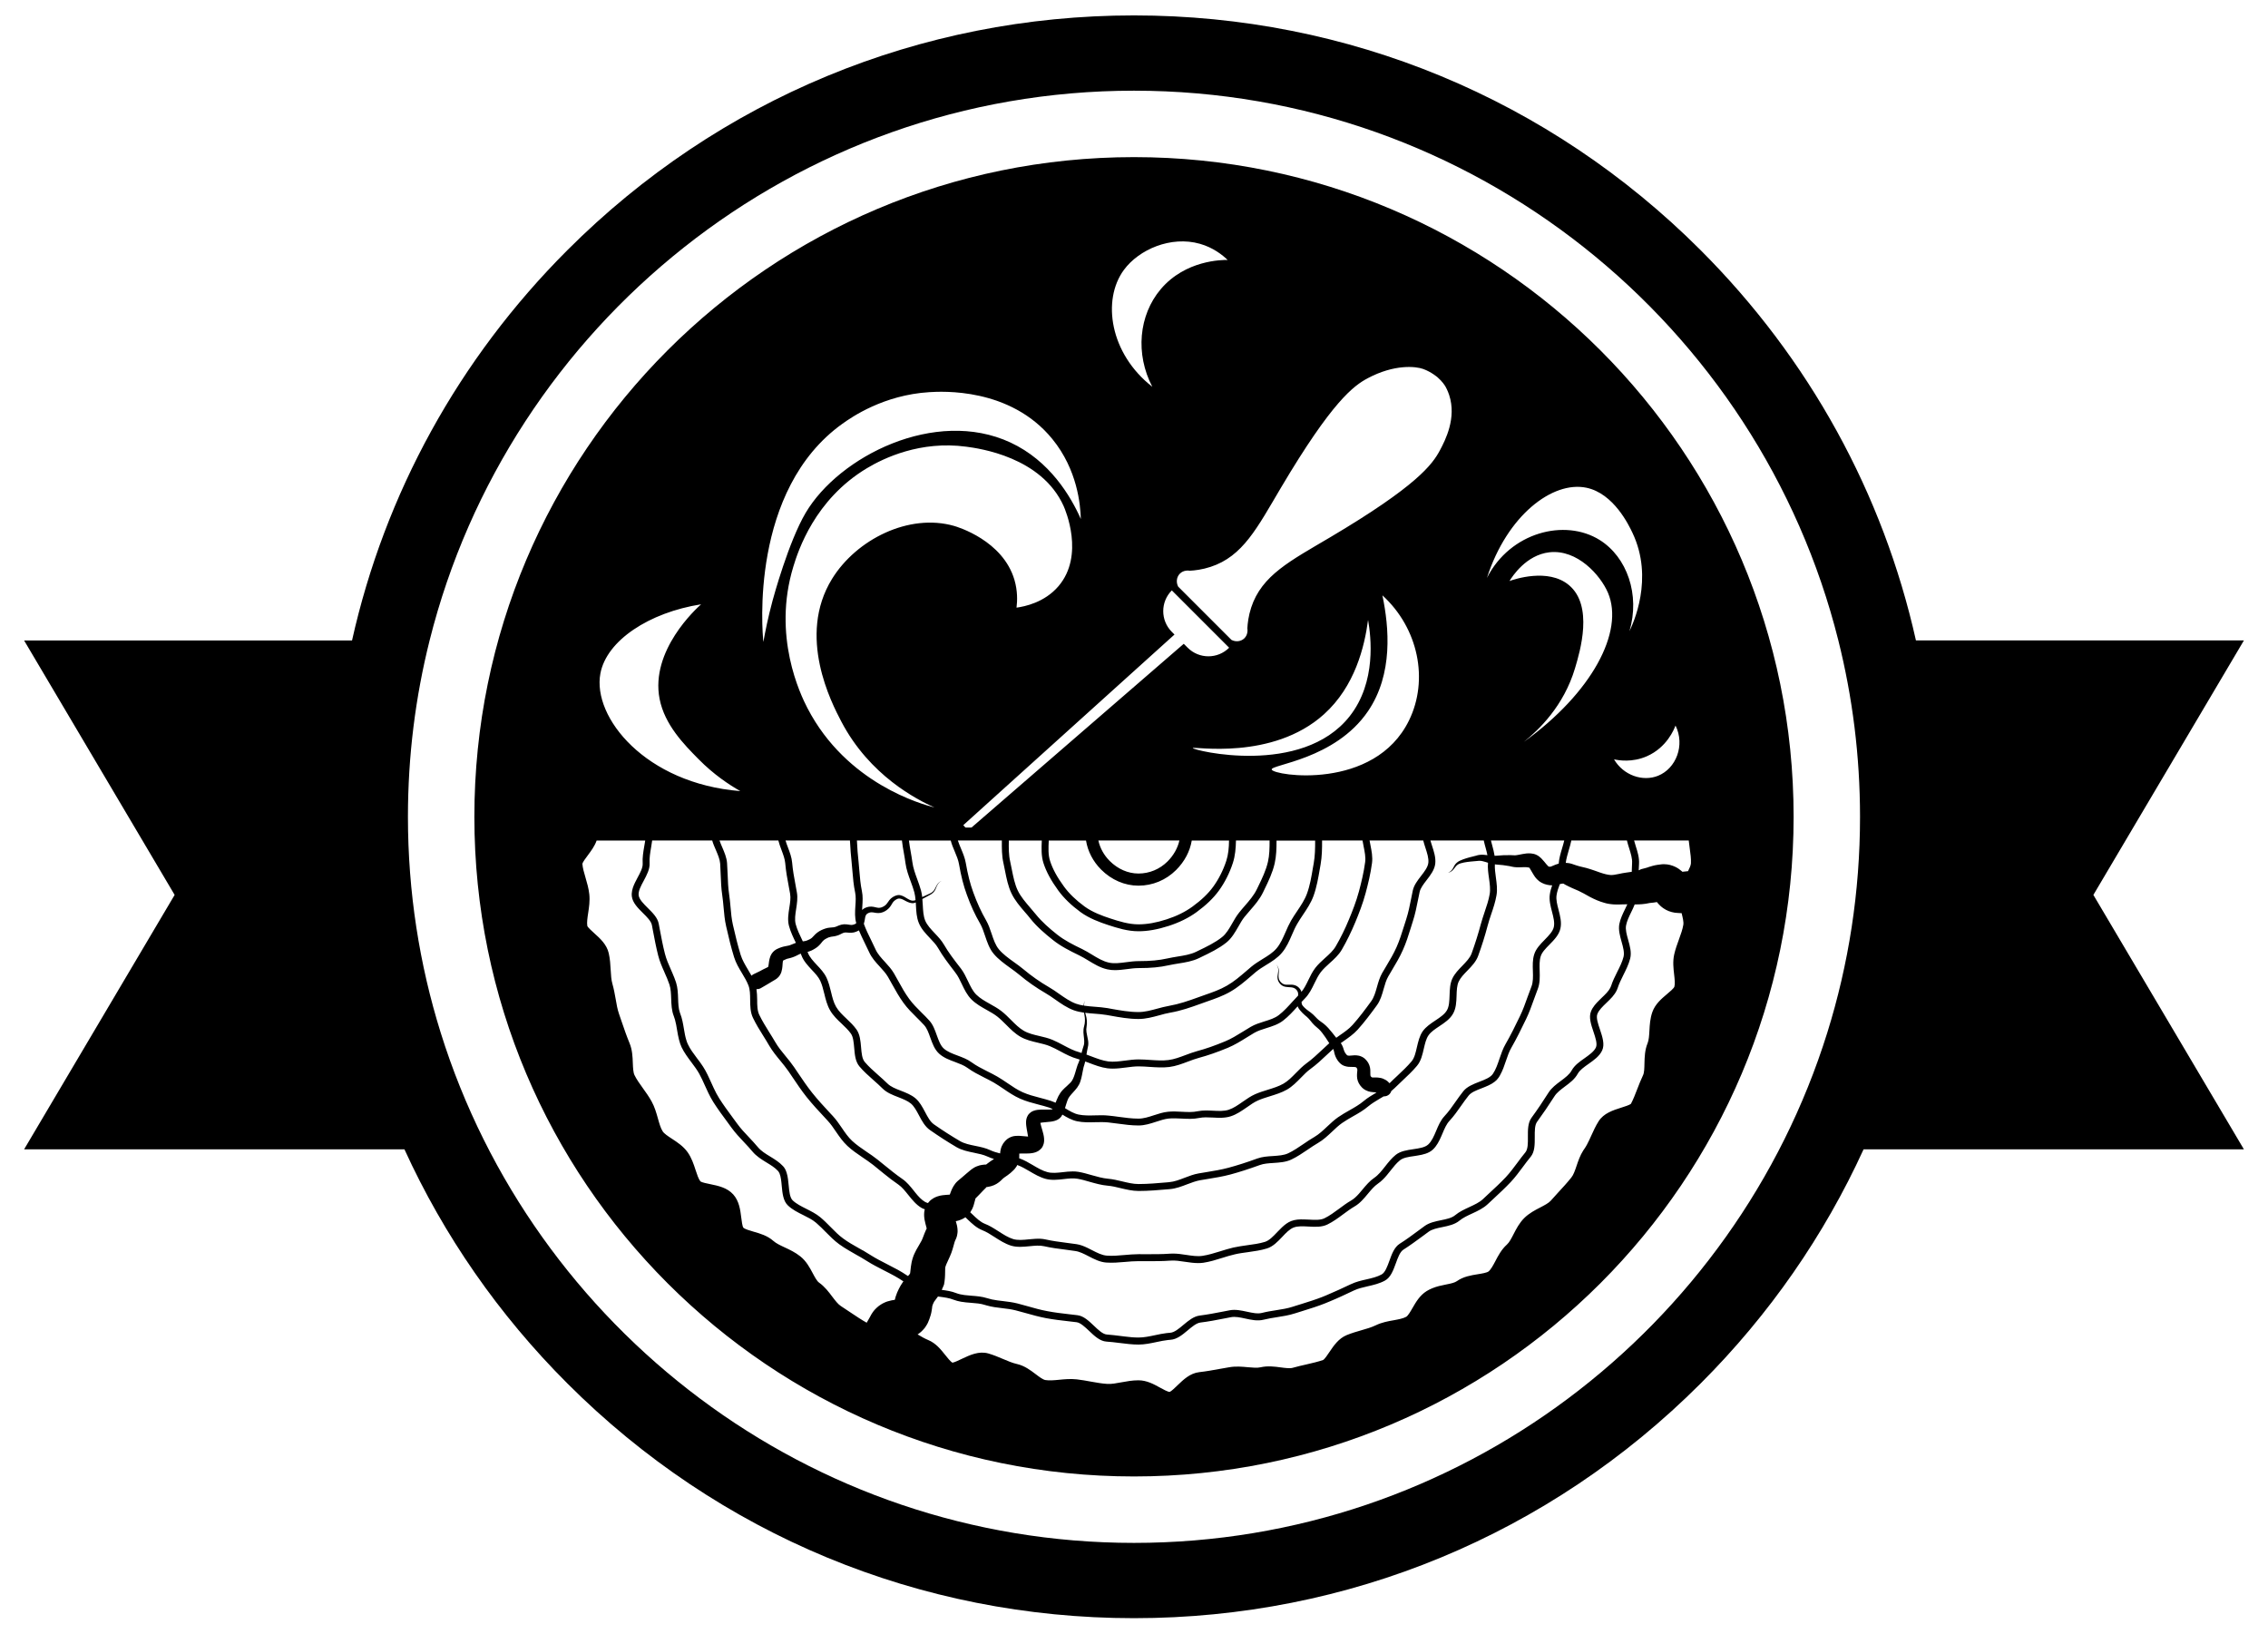 <?xml version="1.0" encoding="utf-8"?>
<!-- Generator: Adobe Illustrator 26.0.1, SVG Export Plug-In . SVG Version: 6.00 Build 0)  -->
<svg version="1.1" id="Layer_1" xmlns="http://www.w3.org/2000/svg" xmlns:xlink="http://www.w3.org/1999/xlink" x="0px" y="0px"
	 viewBox="0 0 1018.43 733.49" style="enable-background:new 0 0 1018.43 733.49;" xml:space="preserve">
<style type="text/css">
	.st0{fill:none;stroke:#000000;stroke-width:1.351;stroke-miterlimit:10;}
</style>
<g>
	<g>
		<path d="M1007.61,287.56H860.34c-14.72-65.88-47.82-126.36-96.7-175.25C695.68,44.35,605.32,6.92,509.21,6.92
			S322.74,44.35,254.78,112.32c-48.89,48.89-81.98,109.37-96.7,175.25H10.82l67.6,114.25l-67.6,114.25h170.8
			c17.64,38.64,42.23,74.21,73.17,105.12c67.96,67.96,158.32,105.38,254.43,105.38s186.47-37.42,254.43-105.38
			c30.93-30.92,55.52-66.49,73.17-105.12h170.8l-67.6-114.25L1007.61,287.56z M820.53,463.68
			c-41.37,132.58-165.28,229.09-311.32,229.09s-269.95-96.51-311.32-229.09c-9.56-30.63-14.71-63.19-14.71-96.93
			c0-27.3,3.37-53.82,9.73-79.18C228.38,145.94,356.73,40.72,509.21,40.72c152.47,0,280.83,105.22,316.29,246.85
			c6.35,25.36,9.73,51.89,9.73,79.18C835.24,400.49,830.09,433.04,820.53,463.68z"/>
	</g>
	<path d="M509.21,70.55c-163.58,0-296.2,132.61-296.2,296.19c0,163.59,132.62,296.2,296.2,296.2s296.2-132.61,296.2-296.2
		C805.42,203.16,672.79,70.55,509.21,70.55z M751.76,437.57c0.24,2.15,0.47,4.16,0.11,5.46c-0.22,0.73-2.16,2.37-3.33,3.34
		c-2.5,2.11-5.31,4.49-6.57,8.07c-1,2.87-1.18,5.77-1.31,8.34c-0.12,2.15-0.24,4.19-0.81,5.61c-1.27,3.07-1.35,6.27-1.42,9.1
		c-0.04,2.05-0.08,4.18-0.64,5.31c-1,2.07-1.8,4.19-2.6,6.23c-0.92,2.39-1.8,4.66-2.85,6.62c-0.69,0.54-2.95,1.26-4.33,1.69
		c-3.69,1.18-7.88,2.49-10.18,6.15c-1.37,2.16-2.34,4.35-3.3,6.46c-0.3,0.65-0.58,1.27-0.87,1.89c0,0.01-0.01,0.01-0.01,0.03
		c-0.68,1.42-1.35,2.76-2.16,3.91c-0.18,0.23-0.34,0.47-0.49,0.72c0,0.01-0.01,0.01-0.03,0.03c-1.45,2.28-2.3,4.79-3.04,6.99
		c-0.7,2.07-1.37,4.02-2.33,5.19c-1.91,2.39-3.99,4.65-6.22,7.06c-1.01,1.12-2.04,2.23-3.04,3.37c-0.99,1.08-2.78,2.01-4.69,3.01
		c-2.34,1.2-5,2.58-7.21,4.77c-2.22,2.22-3.58,4.88-4.79,7.23c-0.99,1.92-1.91,3.72-3,4.68c-2.43,2.19-3.91,4.99-5.2,7.48
		c-0.97,1.83-1.99,3.72-3.01,4.56c-0.78,0.61-3.03,0.97-4.84,1.26c-3.04,0.49-6.49,1.04-9.4,3.11c-0.92,0.66-2.53,1.04-4.3,1.39
		c-0.24,0.05-0.49,0.09-0.73,0.15c-1.93,0.39-4.06,0.82-6.11,1.69c-0.82,0.34-1.64,0.74-2.43,1.23c-3.1,1.93-4.83,4.96-6.38,7.64
		c-0.89,1.54-2.01,3.47-2.81,3.91c-1.38,0.77-3.41,1.14-5.56,1.54c-2.53,0.43-5.38,0.96-8.08,2.26c-1.92,0.93-4.11,1.57-6.44,2.23
		c-2.15,0.62-4.38,1.26-6.64,2.19c-3.64,1.51-5.81,4.73-7.73,7.57c-0.81,1.23-2.2,3.29-2.87,3.61c-2.31,0.8-4.87,1.38-7.54,2
		c-1.99,0.45-4.06,0.92-6.1,1.5c-1.24,0.37-3.34,0.08-5.37-0.18c-2.74-0.38-5.88-0.78-9.07-0.05c-1.55,0.35-3.58,0.15-5.75-0.04
		c-2.49-0.23-5.33-0.5-8.26,0.01c-1.43,0.23-2.83,0.49-4.23,0.74c-3.16,0.58-6.16,1.12-9.27,1.47c-4.14,0.46-7.14,3.37-9.79,5.92
		c-1.03,1-2.73,2.66-3.51,2.96c-0.89-0.04-2.93-1.16-4.31-1.92c-2.78-1.54-5.98-3.3-9.71-3.3c-2.73,0-5.26,0.47-7.69,0.91
		c-2.24,0.43-4.38,0.82-6.22,0.72c-2.39-0.14-4.85-0.57-7.45-1.04c-2.04-0.38-4.15-0.76-6.33-1.01c-2.78-0.31-5.53-0.05-7.95,0.19
		c-2.27,0.22-4.41,0.41-6.16,0.12c-1.1-0.18-2.83-1.49-4.35-2.65c-2.34-1.77-4.99-3.77-8.35-4.54c-2.07-0.46-4.14-1.35-6.34-2.28
		c-2.07-0.87-4.22-1.8-6.58-2.47c-4.23-1.2-8.29,0.72-11.88,2.42c-1.27,0.61-3.33,1.6-4.24,1.73c-0.85-0.49-2.24-2.23-3.19-3.43
		c-1.99-2.49-4.24-5.34-7.68-6.75c-1.58-0.66-3.15-1.55-4.76-2.53c0.08-0.04,0.16-0.08,0.26-0.15c0.27-0.2,0.54-0.39,0.8-0.59
		c0.53-0.39,1.01-0.89,1.47-1.39c0.23-0.24,0.46-0.53,0.68-0.78c0.2-0.26,0.36-0.51,0.53-0.78c0.18-0.27,0.34-0.54,0.5-0.81
		l0.22-0.42l0.11-0.19l0.04-0.09c0.22-0.51,0.45-1.03,0.66-1.61c0.22-0.57,0.43-1.19,0.61-1.85c0.19-0.65,0.34-1.34,0.43-1.93
		c0.11-0.61,0.18-1.03,0.2-1.32l0.04-0.45c0.01-0.19,0.07-0.45,0.22-0.87c0.08-0.19,0.18-0.39,0.24-0.61l0.23-0.47
		c0.15-0.3,0.18-0.42,0.65-1c0.28-0.36,0.77-0.99,1.26-1.7c0.22,0.03,0.45,0.07,0.66,0.09c2.27,0.3,4.42,0.58,6.31,1.34
		c1.1,0.42,2.22,0.7,3.37,0.91c1.47,0.26,2.99,0.38,4.46,0.49c2.23,0.18,4.37,0.32,6.3,0.96c0.2,0.07,0.43,0.14,0.64,0.19h0.01
		c2.38,0.7,4.79,0.99,7.14,1.26c2.1,0.24,4.08,0.49,6.04,0.99c1.22,0.31,2.42,0.64,3.58,0.97c0.31,0.08,0.64,0.18,0.95,0.26
		c2.88,0.81,5.85,1.64,8.98,2.24c3.45,0.65,6.72,1.03,10.19,1.42c1.19,0.15,2.39,0.28,3.64,0.43c1.73,0.23,3.69,2.1,5.6,3.89
		c2.37,2.26,4.83,4.61,7.8,4.81c1.84,0.11,3.7,0.34,5.68,0.59h0.01c0.04,0,0.08,0.01,0.11,0.01c2.83,0.35,5.72,0.73,8.58,0.73
		c2.74,0,5.48-0.58,8.12-1.14c1.8-0.38,3.49-0.73,5.15-0.91c0.35-0.04,0.7-0.07,1.05-0.09c2.92-0.18,5.41-2.26,7.8-4.26
		c1.91-1.61,3.88-3.26,5.68-3.49c3.73-0.46,7.17-1.12,10.8-1.84c0.96-0.19,1.95-0.38,2.93-0.57c1.92-0.36,4.11,0.11,6.45,0.62
		c2.7,0.59,5.5,1.2,8.21,0.51c1.92-0.49,3.97-0.81,5.96-1.12c2.66-0.42,5.41-0.85,8.03-1.7c0.23-0.07,0.45-0.15,0.66-0.2
		c1.07-0.35,2.15-0.68,3.22-1.01c3.22-1,6.53-2.04,9.67-3.29c0.78-0.32,1.57-0.64,2.35-0.97c3.56-1.47,7.08-3.14,10.5-4.76l0.2-0.09
		c1.84-0.87,3.95-1.35,6.18-1.87c2.61-0.59,5.31-1.23,7.69-2.54c2.61-1.42,3.77-4.68,4.92-7.81c0.91-2.51,1.85-5.11,3.34-6.06
		c3.04-1.93,5.75-3.95,8.64-6.06c0.89-0.68,1.8-1.34,2.72-2.01c1.57-1.15,3.8-1.6,6.15-2.08c2.76-0.57,5.61-1.15,7.76-2.95
		c1.57-1.28,3.56-2.2,5.65-3.16c2.45-1.14,4.96-2.3,6.96-4.18c0.78-0.74,1.58-1.47,2.39-2.23c2.69-2.5,5.48-5.08,7.99-7.75
		c1.97-2.1,3.73-4.49,5.45-6.79c1.14-1.51,2.28-3.1,3.47-4.5c1.88-2.28,1.85-5.65,1.84-8.91c-0.01-2.62-0.04-5.31,1.01-6.77
		c2.72-3.73,5.19-7.38,7.83-11.49c1.04-1.66,2.81-2.97,4.66-4.37c2.19-1.62,4.45-3.3,5.79-5.75c0.92-1.66,2.84-3.01,4.88-4.45
		c2.39-1.69,4.87-3.43,6.08-6c1.27-2.72,0.14-6.11-0.96-9.4c-0.91-2.64-1.81-5.35-1.18-6.98c0.7-1.8,2.35-3.35,4.08-5.02l0.04-0.04
		c1.78-1.7,3.61-3.46,4.62-5.66c0.14-0.31,0.27-0.62,0.38-0.95c0.61-1.92,1.54-3.79,2.51-5.75c1.19-2.38,2.43-4.84,3.11-7.49
		c0.69-2.73-0.12-5.6-0.91-8.4c-0.66-2.38-1.3-4.64-0.93-6.52c0.38-1.96,1.31-3.88,2.3-5.91c0.55-1.14,1.11-2.28,1.57-3.47h0.19
		c1.77,0.01,4.08-0.07,6.57-0.65c0.55-0.05,1.15-0.09,1.74-0.18c0.49-0.07,1.01-0.15,1.47-0.23c0.19,0.26,0.37,0.47,0.68,0.81
		c0.5,0.57,1.31,1.35,2.38,2.07h0.01c0.32,0.22,0.66,0.42,1.03,0.62c0.82,0.42,1.69,0.78,2.61,1c0.45,0.12,0.92,0.23,1.35,0.28
		c0.42,0.05,0.84,0.09,1.27,0.11l1.2,0.07l0.57,0.01c0,0,0,0,0,0.01c0.5,2.04,0.99,3.96,0.76,5.26c-0.34,2.05-1.12,4.23-1.96,6.53
		c-0.78,2.15-1.6,4.38-2.14,6.79C751.08,431.77,751.45,434.84,751.76,437.57z M403.59,578.78c-0.49,0.99-1.03,2.16-1.42,3.47
		c-0.15,0.51-0.27,0.97-0.36,1.38c-0.78,0.11-1.87,0.27-3.22,0.69l-0.7,0.24c-0.26,0.11-0.54,0.23-0.81,0.35
		c-0.55,0.27-1.05,0.5-1.64,0.91c-0.57,0.39-1.14,0.76-1.64,1.26c-0.53,0.46-1.01,1-1.46,1.53c-0.41,0.53-0.77,1.08-1.11,1.64
		l-0.47,0.88l-0.55,0.99l-1.03,1.78c-2.31-1.28-4.58-2.81-6.99-4.42c-1.51-1.03-3.06-2.07-4.61-3.06c-1.24-0.78-2.51-2.45-3.84-4.19
		c-1.61-2.14-3.42-4.56-5.96-6.34c-0.95-0.68-1.91-2.49-2.84-4.23c-1.35-2.54-2.88-5.41-5.56-7.54c-2.24-1.8-4.77-2.99-6.99-4.02
		c-1.99-0.93-3.87-1.81-5.12-2.93c-2.65-2.35-5.95-3.31-8.87-4.14c-1.84-0.54-3.93-1.14-4.61-1.81c-0.45-0.61-0.74-3.04-0.93-4.5
		c-0.43-3.47-0.92-7.41-3.6-10.41c-2.76-3.07-6.79-3.89-10.33-4.62c-1.42-0.28-3.74-0.76-4.41-1.23c-0.89-1.16-1.51-3.11-2.19-5.16
		c-0.82-2.54-1.77-5.42-3.56-7.95c-1.92-2.7-4.64-4.47-7.02-6.03c-1.74-1.14-3.53-2.3-4.19-3.37c-0.91-1.43-1.5-3.51-2.12-5.73
		c-0.69-2.43-1.45-5.18-2.85-7.69c-1.19-2.14-2.57-4.08-3.92-5.95c-1.46-2.04-2.85-3.96-3.77-5.88c-0.57-1.19-0.65-3.3-0.74-5.37
		c-0.09-2.8-0.22-5.95-1.47-8.96c-1.31-3.15-2.42-6.38-3.58-9.79c-0.37-1.08-0.74-2.18-1.12-3.26c-0.72-2.03-1.12-4.31-1.53-6.75
		c-0.39-2.19-0.8-4.49-1.46-6.81c-0.53-1.83-0.65-3.97-0.78-6.29c-0.14-2.38-0.28-4.87-0.87-7.46c-0.89-3.93-3.85-6.6-6.46-8.95
		c-1.1-0.99-2.93-2.64-3.16-3.3c-0.26-1.55,0.05-3.64,0.39-5.84c0.39-2.56,0.82-5.45,0.5-8.42c-0.3-2.65-1-5.08-1.7-7.44
		c-0.66-2.23-1.27-4.35-1.41-6.23c0.18-0.77,1.58-2.64,2.43-3.77c1.47-1.99,3.1-4.14,3.97-6.65h21.82
		c-0.12,0.82-0.27,1.66-0.42,2.51c-0.43,2.51-0.89,5.11-0.72,7.8c0.12,1.87-1.11,4.14-2.3,6.35c-0.78,1.45-1.57,2.95-2.08,4.45
		c-0.31,0.93-0.51,1.89-0.55,2.84v0.01c-0.01,0.36,0.01,0.7,0.05,1.07c0.37,2.93,2.72,5.26,5,7.53c1.81,1.78,3.69,3.66,4.02,5.41
		l0.45,2.39c0.73,3.87,1.42,7.52,2.38,11.3c0.66,2.61,1.7,4.99,2.73,7.29c0.03,0.08,0.05,0.16,0.09,0.24
		c0.84,1.88,1.62,3.65,2.24,5.53c0.62,1.92,0.68,4.07,0.77,6.31c0.09,2.62,0.18,5.33,1.19,7.85c0.19,0.5,0.37,1.01,0.51,1.54
		c0.42,1.46,0.68,3.04,0.95,4.68c0.24,1.45,0.5,2.93,0.88,4.38c0.28,1.14,0.65,2.26,1.15,3.33c1.18,2.47,2.83,4.65,4.41,6.77
		c1.3,1.73,2.53,3.38,3.5,5.12c0.95,1.72,1.78,3.57,2.58,5.35c0.5,1.11,1,2.22,1.54,3.33c0.68,1.38,1.38,2.74,2.22,4.06
		c1.96,3.08,4.15,6.07,6.29,8.94c0.65,0.88,1.28,1.76,1.93,2.64c1.68,2.3,3.62,4.38,5.52,6.38c1.3,1.38,2.64,2.8,3.85,4.27
		c1.74,2.08,4.06,3.52,6.3,4.89c1.92,1.16,3.73,2.28,5.11,3.76c0.3,0.31,0.54,0.73,0.74,1.2c0.59,1.43,0.8,3.51,0.97,5.53
		c0.31,3.33,0.64,6.8,2.81,8.83c1.97,1.87,4.46,3.11,6.87,4.3c2.07,1.04,4.02,2.01,5.57,3.3c0.19,0.16,0.39,0.32,0.57,0.5
		c1.32,1.14,2.57,2.41,3.88,3.74c1.91,1.92,3.87,3.92,6.1,5.54c1.42,1.04,2.92,1.97,4.46,2.87c0.97,0.57,1.96,1.14,2.93,1.69
		c1.64,0.91,3.33,1.87,4.89,2.87c2.57,1.64,5.33,3.04,8,4.41c1.51,0.78,3.1,1.57,4.6,2.41c1.32,0.73,2.64,1.55,3.96,2.43
		c-0.12,0.16-0.24,0.31-0.34,0.47c-0.35,0.51-0.66,1.01-0.96,1.5C404.12,577.8,403.83,578.28,403.59,578.78z M455.54,260.4
		c-5.19-17.7-25.52-23.81-27.16-24.27c-20.2-5.75-43.8,6.02-54.77,23.81c-15.83,25.71-0.18,55.71,4.14,63.97
		c12.74,24.38,34.1,35.18,41.88,38.66c-5.5-1.41-39.42-10.63-57.06-44.64c-3.18-6.12-15.83-32.34-6.33-63.51
		c2.15-7.06,9.57-30.12,33.03-44.18c7.6-4.57,24.01-12.45,44.64-9.67c5.76,0.77,33.77,4.56,43.72,26.69
		c0.7,1.58,9.52,22.01-2.3,35.91c-6.31,7.41-15.28,9.17-18.87,9.67C456.85,269.73,456.97,265.31,455.54,260.4z M450.59,387.54
		c0.26,1.12,0.47,2.28,0.7,3.42c0.68,3.45,1.39,7.02,2.92,10.19c1.51,3.16,3.83,5.85,6.07,8.45c0.84,0.96,1.64,1.88,2.37,2.83
		c2.97,3.73,6.6,6.8,10.06,9.56c3.6,2.88,7.52,4.85,11.91,6.98c1.35,0.65,2.68,1.46,4.07,2.3c2.64,1.6,5.35,3.26,8.49,3.96
		c1.15,0.27,2.31,0.37,3.47,0.37c1.81,0,3.64-0.23,5.41-0.46c1.72-0.23,3.49-0.46,5.16-0.46c5.62,0,9.69-0.39,13.61-1.28
		c1.41-0.31,2.89-0.55,4.31-0.78c3.12-0.49,6.34-1.01,9.27-2.42l0.93-0.46c3.92-1.87,7.94-3.81,11.34-6.52
		c2.39-1.92,3.89-4.57,5.37-7.12c0.89-1.6,1.76-3.1,2.78-4.39c0.78-0.97,1.64-1.95,2.45-2.88c2.15-2.46,4.37-5.03,5.88-8.15
		l0.61-1.28c1.8-3.69,3.66-7.53,4.61-11.71c0.76-3.33,0.84-6.83,0.84-10.26h17.34c0,3.52-0.05,6.88-0.64,10.18
		c-0.12,0.66-0.23,1.31-0.35,1.97c-0.69,4.12-1.34,8-2.69,11.69c-1.01,2.77-2.65,5.2-4.39,7.8c-0.92,1.37-1.87,2.77-2.72,4.24
		c-0.96,1.68-1.76,3.46-2.5,5.2c-1.18,2.68-2.27,5.22-4,7.27c-1.66,1.97-3.95,3.39-6.38,4.87c-1.7,1.05-3.45,2.14-5.03,3.45
		c-0.7,0.59-1.41,1.2-2.11,1.81c-2.89,2.47-5.58,4.81-8.8,6.65c-3.11,1.81-6.44,2.97-9.96,4.19c-0.95,0.32-1.88,0.66-2.83,1.01
		c-4.52,1.64-8.64,3.07-13.22,3.88c-1.77,0.3-3.53,0.78-5.23,1.24c-2.91,0.78-5.65,1.54-8.5,1.54c-4.07,0-8.15-0.73-12.09-1.43
		c-0.61-0.11-1.23-0.23-1.83-0.34c-1.89-0.32-3.81-0.46-5.68-0.61c-1.66-0.12-3.27-0.26-4.81-0.49c0-0.74,0.09-1.49,0.2-2.2
		c-0.18,0.69-0.32,1.42-0.41,2.16c-1.18-0.19-2.33-0.45-3.42-0.84c-2.66-0.97-5.16-2.73-7.6-4.43c-1.45-1.03-2.97-2.1-4.53-2.99
		c-4.06-2.35-7.91-5.06-11.46-8.04c-1.34-1.12-2.8-2.16-4.22-3.18c-2.56-1.84-4.96-3.57-6.81-5.77c-1.55-1.87-2.39-4.35-3.27-7
		c-0.69-2.04-1.39-4.16-2.5-6.06c-2.19-3.81-4.02-7.79-5.73-12.51c-1.41-3.87-2.46-7.96-3.39-13.32c-0.38-2.15-1.24-4.22-2.08-6.22
		c-0.54-1.28-1.05-2.54-1.46-3.76h19.76C449.85,380.75,449.82,384.21,450.59,387.54z M468.57,387.55c1.26,3.88,3.37,7.79,6.65,12.3
		c2.47,3.39,5.84,6.64,9.96,9.67c3.91,2.84,8.53,4.54,12.49,5.84c4.03,1.3,8.6,2.78,13.55,2.78c4.18,0,8.64-0.8,13.65-2.42
		c4.75-1.54,8.92-3.61,12.42-6.15c4.3-3.14,7.58-6.29,10.02-9.64c2.66-3.66,4.84-7.96,6.3-12.46c1.05-3.22,1.32-6.64,1.39-10.07
		h15.1c0,3.37-0.05,6.54-0.74,9.57c-0.88,3.84-2.64,7.49-4.37,11.05l-0.62,1.28c-1.34,2.74-3.33,5.04-5.43,7.46
		c-0.82,0.96-1.7,1.95-2.51,2.99c-1.19,1.47-2.15,3.16-3.08,4.79c-1.38,2.41-2.68,4.7-4.6,6.23c-3.12,2.49-6.99,4.35-10.75,6.15
		l-0.93,0.46c-2.51,1.2-5.38,1.66-8.4,2.14c-1.49,0.26-3.01,0.49-4.53,0.84c-3.68,0.82-7.54,1.19-12.92,1.19
		c-1.89,0-3.76,0.26-5.57,0.49c-2.77,0.36-5.38,0.72-7.79,0.16c-2.64-0.61-5.04-2.04-7.57-3.6c-1.39-0.84-2.84-1.73-4.33-2.45
		c-4.22-2.03-7.98-3.92-11.32-6.58c-3.33-2.65-6.77-5.6-9.56-9.08c-0.8-0.99-1.64-1.96-2.46-2.91c-2.1-2.46-4.29-4.98-5.62-7.77
		c-1.35-2.83-2.01-6.19-2.66-9.44c-0.23-1.16-0.46-2.35-0.72-3.5c-0.69-3.01-0.68-6.15-0.61-9.46h14.8
		C467.67,380.78,467.51,384.28,468.57,387.55z M494.46,390.46c4.66,4.65,10.61,7.21,16.76,7.21c6.37,0,12.37-2.51,16.91-7.04
		c3.79-3.77,6.21-8.38,7.02-13.22h16.74c-0.05,3.22-0.31,6.27-1.23,9.11c-1.37,4.19-3.39,8.19-5.85,11.59
		c-2.24,3.1-5.3,6.02-9.34,8.96c-3.23,2.35-7.11,4.27-11.55,5.71c-4.69,1.53-8.84,2.26-12.69,2.26c-4.45,0-8.77-1.38-12.57-2.62
		c-3.74-1.22-8.07-2.81-11.63-5.39c-3.88-2.84-7-5.85-9.27-8.98c-3.1-4.24-5.07-7.88-6.22-11.44c-0.91-2.74-0.76-5.83-0.61-9.08
		v-0.11h16.74C488.45,382.24,490.81,386.79,494.46,390.46z M493.22,377.4h36.38c-0.78,3.41-2.62,6.69-5.3,9.37
		c-3.52,3.52-8.17,5.45-13.07,5.45c-4.69,0-9.27-2-12.9-5.62C495.71,383.98,493.96,380.8,493.22,377.4z M615.39,379.47
		c-0.14-0.7-0.27-1.39-0.39-2.07h24.1c0.27,1.12,0.64,2.22,0.99,3.31c0.77,2.38,1.51,4.62,1.3,6.68c-0.22,1.95-1.69,3.87-3.27,5.91
		c-1.58,2.04-3.2,4.15-3.72,6.58c-0.24,1.16-0.47,2.28-0.69,3.41c-0.65,3.27-1.26,6.37-2.26,9.46c-0.34,1.04-0.66,2.08-0.99,3.11
		c-1.03,3.27-1.99,6.37-3.35,9.42c-1.35,3.04-2.99,5.79-4.72,8.68c-0.57,0.96-1.15,1.93-1.73,2.92c-1.12,1.97-1.76,4.19-2.35,6.31
		c-0.68,2.39-1.31,4.65-2.61,6.41c-2.58,3.56-5.37,7.3-8.37,10.64c-1.62,1.78-3.66,3.2-5.83,4.69c-0.49,0.34-0.99,0.69-1.46,1.04
		c-0.09-0.11-0.2-0.22-0.28-0.34c-0.51-0.59-0.99-1.27-1.58-2c-0.57-0.72-1.15-1.41-1.74-2.05c-0.62-0.66-1.31-1.34-2.07-1.95
		c-0.8-0.62-1.49-1.04-2.07-1.51c-0.59-0.47-1.11-1.01-1.72-1.65c-0.62-0.66-1.31-1.32-2.07-1.88c-0.76-0.59-1.43-0.99-2-1.5
		c-0.3-0.24-0.58-0.53-0.88-0.8l-0.41-0.45l-0.32-0.38c-0.31-0.43-0.45-0.95-0.46-1.55c0.49-0.53,0.97-1.04,1.46-1.54
		c1.97-1.97,3.19-4.46,4.35-6.88c0.89-1.81,1.72-3.52,2.84-4.99c1.11-1.42,2.49-2.69,3.96-4.02c2-1.78,4.07-3.64,5.48-6.07
		c2.24-3.85,4.27-8.03,6.08-12.38c1.57-3.79,3.35-8.3,4.61-13.01c1.07-3.99,2.24-8.73,2.87-13.52
		C616.45,384.78,615.91,382.08,615.39,379.47z M643.05,379.75c-0.26-0.81-0.53-1.58-0.74-2.35h23.97c0.23,1.11,0.53,2.19,0.82,3.24
		c0.31,1.15,0.61,2.26,0.82,3.34c-0.54-0.08-1.1-0.14-1.66-0.18c-0.57-0.05-1.16-0.04-1.77,0.03c-0.3,0.04-0.59,0.08-0.91,0.15
		c-0.28,0.07-0.49,0.15-0.73,0.22l-2.92,0.74c-0.99,0.27-1.99,0.57-2.96,0.93c-0.49,0.18-0.97,0.38-1.45,0.61
		c-0.49,0.24-0.97,0.51-1.39,0.91c-0.87,0.73-1.3,1.76-1.74,2.58c-0.49,0.85-1.24,1.51-2.15,1.96c0.96-0.27,1.88-0.84,2.53-1.68
		c0.65-0.81,1.19-1.65,1.95-2.1c0.38-0.26,0.82-0.39,1.26-0.53c0.46-0.14,0.93-0.24,1.41-0.35c0.96-0.18,1.93-0.31,2.91-0.41
		l3.01-0.27c0.23-0.01,0.53-0.07,0.73-0.07c0.2-0.01,0.39-0.01,0.59,0c0.39,0.01,0.8,0.08,1.24,0.19c0.72,0.16,1.49,0.43,2.31,0.68
		v0.04c-0.22,2.31,0.12,4.66,0.45,6.95c0.35,2.53,0.68,4.92,0.3,7.11c-0.47,2.68-1.38,5.41-2.28,8.04
		c-0.58,1.76-1.19,3.56-1.68,5.35c-1.16,4.38-2.57,8.84-4.16,13.24c-0.73,2-2.41,3.7-4.16,5.53c-1.7,1.74-3.45,3.53-4.49,5.75
		c-1.07,2.3-1.15,4.96-1.24,7.52c-0.09,2.56-0.18,4.98-1.19,6.72c-1.04,1.8-3.04,3.14-5.18,4.56c-2.08,1.39-4.26,2.83-5.69,4.85
		c-1.43,2.07-2.01,4.62-2.6,7.11c-0.57,2.49-1.1,4.85-2.41,6.41c-1.91,2.26-4.18,4.39-6.38,6.46c-1.18,1.1-2.38,2.22-3.5,3.35
		c-0.01-0.01-0.03-0.01-0.04-0.03c-0.27-0.28-0.54-0.55-0.82-0.81c-0.32-0.24-0.65-0.5-1.01-0.7c-0.73-0.42-1.53-0.73-2.24-0.84
		c-0.74-0.16-1.34-0.18-1.87-0.2l-1.2,0.01c-0.32,0-0.47-0.03-0.59-0.03c-0.08-0.03-0.14,0-0.18-0.04
		c-0.12-0.03-0.46-0.38-0.53-0.51c-0.11-0.14-0.18-0.47-0.15-1.31c0.01-0.84,0.08-2.23-0.46-3.65c-0.26-0.69-0.62-1.35-1.04-1.85
		c-0.19-0.27-0.41-0.51-0.69-0.77c-0.27-0.27-0.53-0.53-0.88-0.73l-0.5-0.31c-0.16-0.09-0.35-0.16-0.53-0.24
		c-0.37-0.18-0.72-0.26-1.07-0.35c-0.38-0.09-0.68-0.11-1.01-0.15c-0.31-0.03-0.59-0.03-0.88-0.03c-1.1,0.04-1.89,0.18-2.45,0.18
		c-0.55-0.03-0.66-0.04-0.89-0.2c-0.04-0.01-0.07-0.04-0.09-0.07c-0.04-0.01-0.05-0.04-0.12-0.12c-0.11-0.12-0.24-0.24-0.32-0.36
		c-0.2-0.24-0.37-0.47-0.5-0.72c-0.14-0.24-0.24-0.49-0.37-0.82c-0.11-0.35-0.23-0.8-0.42-1.3c-0.18-0.51-0.43-1.05-0.7-1.55
		c-0.12-0.18-0.26-0.31-0.37-0.49c0.42-0.3,0.81-0.58,1.24-0.88c2.2-1.54,4.49-3.12,6.37-5.19c3.08-3.43,5.95-7.26,8.58-10.88
		c1.61-2.19,2.35-4.83,3.07-7.38c0.58-2.04,1.12-3.96,2.07-5.61c0.57-0.97,1.14-1.93,1.69-2.88c1.7-2.84,3.47-5.79,4.89-9.02
		c1.45-3.2,2.49-6.54,3.49-9.75c0.31-1.03,0.64-2.05,0.96-3.07c1.08-3.3,1.7-6.46,2.37-9.84c0.22-1.11,0.43-2.22,0.69-3.35
		c0.36-1.74,1.7-3.49,3.12-5.33c1.78-2.3,3.61-4.68,3.91-7.5C644.77,385,643.89,382.33,643.05,379.75z M705.98,398.76
		c1.1,0.49,2.08,0.87,2.83,1.22c0.76,0.35,1.5,0.76,2.33,1.18l2.62,1.46c0.15,0.08,0.31,0.16,0.46,0.24
		c1.78,0.93,3.92,1.89,6.29,2.54c0.31,0.09,0.66,0.18,1.03,0.27c0.36,0.07,0.73,0.14,1.11,0.2c0.73,0.12,1.47,0.18,2.16,0.23
		c1.42,0.08,2.72,0.01,3.79-0.03c0.84-0.03,1.5-0.04,2.15-0.04c-0.32,0.72-0.66,1.43-1.03,2.16c-1.04,2.14-2.11,4.33-2.57,6.71
		c-0.49,2.61,0.28,5.33,1.01,7.95c0.7,2.49,1.35,4.85,0.88,6.77c-0.59,2.33-1.7,4.53-2.88,6.87c-0.99,1.97-2.01,4.03-2.69,6.16
		c-0.11,0.31-0.23,0.61-0.38,0.89c-0.81,1.57-2.28,2.99-3.85,4.47c-0.32,0.32-0.65,0.64-0.97,0.96c-1.57,1.53-3.06,3.15-3.85,5.16
		c-1.07,2.68,0.05,5.95,1.11,9.11c0.91,2.7,1.84,5.5,1.1,7.08c-0.85,1.81-2.89,3.26-5.04,4.79c-2.24,1.57-4.56,3.19-5.83,5.5
		c-1.01,1.84-2.91,3.26-4.91,4.75c-2,1.49-4.08,3.03-5.46,5.18c-2.57,4.07-5,7.67-7.68,11.34c-1.66,2.27-1.64,5.5-1.62,8.61
		c0.03,2.7,0.04,5.49-1.12,6.91c-1.23,1.49-2.43,3.08-3.57,4.64c-1.66,2.23-3.39,4.54-5.23,6.52c-2.43,2.58-5.18,5.12-7.84,7.58
		c-0.8,0.76-1.61,1.5-2.41,2.26c-1.61,1.51-3.81,2.51-6.14,3.6c-2.18,1.01-4.45,2.05-6.33,3.61c-1.55,1.3-3.91,1.78-6.39,2.28
		c-2.57,0.54-5.25,1.08-7.35,2.61c-0.93,0.68-1.84,1.35-2.76,2.03c-2.83,2.1-5.49,4.07-8.44,5.93c-2.39,1.53-3.53,4.62-4.6,7.62
		c-0.95,2.6-1.92,5.29-3.51,6.16c-1.99,1.1-4.35,1.65-6.88,2.23c-2.28,0.51-4.66,1.07-6.81,2.1l-0.19,0.08
		c-3.58,1.68-7.27,3.42-10.96,4.95c-0.57,0.26-1.14,0.49-1.7,0.7c-3.04,1.2-6.3,2.22-9.45,3.2c-0.81,0.24-1.65,0.5-2.46,0.76
		c-0.5,0.16-0.97,0.31-1.47,0.47c-2.38,0.78-4.88,1.16-7.53,1.58c-2.07,0.32-4.19,0.66-6.27,1.19c-1.97,0.51-4.3-0.01-6.76-0.54
		c-2.53-0.54-5.14-1.12-7.69-0.64c-1,0.18-1.97,0.38-2.95,0.57c-3.58,0.69-6.96,1.35-10.57,1.81c-2.72,0.34-5.06,2.3-7.31,4.18
		c-2,1.69-4.08,3.43-5.98,3.54c-0.54,0.03-1.07,0.08-1.6,0.15c-1.72,0.2-3.42,0.57-5.08,0.92c-2.49,0.53-5.06,1.07-7.48,1.07
		c-2.03,0-4.15-0.2-6.25-0.47c-0.65-0.07-1.3-0.16-1.95-0.24c-1.96-0.24-4.02-0.5-6-0.64c-1.84-0.11-3.88-2.07-5.85-3.95
		c-2.26-2.14-4.6-4.38-7.37-4.72c-1.23-0.15-2.45-0.3-3.65-0.43c-3.42-0.39-6.64-0.77-9.96-1.41c-2.99-0.55-5.77-1.34-8.72-2.18
		c-0.46-0.12-0.92-0.26-1.39-0.38c-1.05-0.3-2.11-0.59-3.2-0.87c-2.16-0.55-4.35-0.81-6.46-1.07c-1.74-0.2-3.42-0.39-5.06-0.74
		c-0.72-0.16-1.42-0.34-2.12-0.57c-2.3-0.74-4.7-0.93-7.03-1.1c-1.1-0.09-2.18-0.18-3.2-0.31c-1.31-0.18-2.56-0.43-3.72-0.89
		c-2.04-0.81-4.26-1.14-6.44-1.43c0.24-0.5,0.45-0.99,0.64-1.46l0.37-0.91l0.09-0.5c0.05-0.31,0.09-0.62,0.15-0.91v-0.01
		c0.16-1.11,0.2-2.04,0.23-2.81l0.05-2.42c0.01-0.61,0.05-0.99,0.03-1c0.01-0.14,0.09-0.41,0.18-0.62c0.05-0.24,0.16-0.51,0.3-0.81
		c0.46-1.18,1.39-2.85,2.28-5.19c0.84-2.34,1.16-4.03,1.46-4.88c0.08-0.22,0.14-0.41,0.22-0.55l0.01-0.07
		c0.12-0.23,0.24-0.47,0.35-0.72c0.22-0.49,0.39-1.03,0.51-1.51c0.08-0.36,0.15-0.77,0.19-1.16c0.01-0.2,0.03-0.41,0.05-0.59v-0.46
		c-0.03-0.57-0.05-1.2-0.14-1.58l-0.11-0.65c-0.04-0.22-0.09-0.37-0.14-0.54c-0.08-0.34-0.16-0.7-0.26-0.97
		c-0.05-0.16-0.11-0.34-0.16-0.51c0.04-0.01,0.07-0.03,0.11-0.03c0.35-0.09,0.64-0.14,1.05-0.26l0.59-0.2
		c0.19-0.04,0.49-0.16,0.7-0.26c0.26-0.11,0.46-0.18,0.73-0.34c0.3-0.15,0.58-0.32,0.87-0.5c0.08-0.04,0.18-0.12,0.27-0.19
		c0.32,0.31,0.65,0.62,0.97,0.95c1.97,1.88,4.02,3.84,6.64,4.87c1.87,0.74,3.66,1.88,5.54,3.1c2.28,1.47,4.66,2.99,7.34,3.83
		c2.66,0.81,5.5,0.53,8.27,0.26c2.35-0.23,4.58-0.46,6.54-0.01c3.19,0.73,6.45,1.15,9.6,1.54c1.49,0.2,2.99,0.39,4.47,0.62
		c1.96,0.28,3.92,1.3,6,2.37c2.49,1.28,5.04,2.61,7.87,2.81c2.83,0.2,5.68-0.04,8.46-0.28c1.99-0.19,4.04-0.35,6.02-0.35h2.8
		c3.83,0.03,7.79,0.04,11.61-0.24c2.05-0.15,4.22,0.18,6.5,0.53c1.92,0.28,3.91,0.58,5.87,0.58c0.78,0,1.57-0.04,2.34-0.15
		c2.89-0.43,5.73-1.31,8.49-2.18c1.95-0.61,3.79-1.18,5.65-1.6c1.89-0.45,3.95-0.72,5.95-0.99c2.8-0.39,5.71-0.8,8.44-1.64
		c2.76-0.84,4.85-3.07,6.89-5.2c1.7-1.81,3.31-3.5,5.11-4.2c1.83-0.72,4.16-0.58,6.65-0.45c2.92,0.16,5.95,0.34,8.52-0.91
		c2.54-1.23,4.87-2.95,7.11-4.61c1.73-1.28,3.37-2.49,5.08-3.49c2.42-1.39,4.23-3.57,5.99-5.69c1.47-1.77,2.88-3.45,4.54-4.58
		c0.82-0.55,1.55-1.19,2.24-1.88l0.01-0.01c1.26-1.22,2.31-2.58,3.38-3.93c1.37-1.74,2.68-3.39,4.26-4.66
		c1.47-1.18,3.88-1.53,6.44-1.89c0.45-0.07,0.89-0.14,1.35-0.22h0.01c2.6-0.41,5.11-0.99,6.95-2.68c1.77-1.66,2.87-3.87,3.84-6.1
		v-0.01c0.16-0.36,0.3-0.7,0.46-1.07c0.93-2.19,1.8-4.26,3.16-5.72c2-2.15,3.66-4.53,5.27-6.83c1.07-1.51,2.16-3.07,3.33-4.52
		c1.18-1.49,3.47-2.37,5.89-3.3c2.04-0.8,4.15-1.61,5.77-2.89l0.01-0.01c0.68-0.51,1.27-1.1,1.74-1.8c0.3-0.41,0.54-0.84,0.77-1.26
		c0-0.01,0.01-0.01,0.01-0.03c1.11-1.97,1.85-4.16,2.57-6.29c0.73-2.16,1.43-4.2,2.46-5.96c2.34-4.07,4.46-8.41,6.61-12.86
		c1.38-2.84,2.45-5.87,3.5-8.79c0.55-1.54,1.14-3.14,1.73-4.68c1.01-2.61,0.93-5.43,0.85-8.19c-0.07-2.34-0.14-4.54,0.46-6.46
		c0.54-1.81,2.2-3.5,3.96-5.29c2.1-2.14,4.26-4.34,4.89-7.19c0.64-2.74-0.11-5.61-0.82-8.38c-0.62-2.37-1.2-4.6-0.91-6.56
		c0.24-1.65,0.81-3.3,1.46-5c0.01-0.01,0.01-0.01,0.03-0.01l0.7-0.16c0.19-0.04,0.35-0.05,0.5-0.08c0.26-0.01,0.42,0,0.5,0.04
		c0.04,0.01,0.08,0.03,0.11,0.07c0.03,0.01,0.03,0.01,0.04,0.03c0.03,0.03,0.04,0.04,0.07,0.05c0.03,0.03,0.05,0.04,0.07,0.05
		l0.11,0.08c0.08,0.04,0.07,0.04,0.39,0.22C703.91,397.78,704.93,398.3,705.98,398.76z M703.09,387.44c0.22-1.81,0.76-3.65,1.32-5.6
		c0.43-1.46,0.88-2.93,1.18-4.45h24.97c0.28,1.2,0.65,2.37,1.01,3.52c0.74,2.37,1.45,4.61,1.3,6.73c-0.08,1.27-0.12,2.54-0.15,3.81
		l-2.47,0.35c-1.22,0.16-2.35,0.39-3.24,0.59c-0.92,0.19-1.62,0.32-2.22,0.41c-0.31,0.04-0.57,0.07-0.84,0.08
		c-0.12,0-0.26,0.01-0.39,0.01c-0.11,0-0.26,0-0.42-0.01c-1.37-0.11-2.84-0.49-4.62-1.1l-1.55-0.55l-1.32-0.46
		c-1.03-0.35-2.14-0.72-3.26-1.03c-1.15-0.31-2.1-0.51-2.89-0.7c-0.82-0.2-1.66-0.47-2.54-0.77l-1.01-0.35l-0.62-0.18l-0.66-0.15
		L704,387.5c-0.23-0.03-0.47-0.04-0.69-0.05H703.09z M415.4,539.67c-1.62-0.93-2.97-2.43-4.33-4.1l-0.01-0.01
		c-0.24-0.31-0.47-0.61-0.73-0.93c-1.57-1.95-3.15-3.93-5.2-5.31c-2.83-1.95-5.56-4.18-8.18-6.31c-0.97-0.78-1.93-1.58-2.91-2.35
		c-1.6-1.28-3.3-2.43-4.96-3.54c-2.3-1.58-4.47-3.04-6.42-4.85c-1.78-1.65-3.19-3.7-4.66-5.87c-1.24-1.81-2.51-3.66-4.04-5.31
		l-1.08-1.15c-2.89-3.12-5.64-6.08-8.23-9.33c-2.24-2.83-4.2-5.72-6.27-8.79c-0.59-0.89-1.19-1.77-1.81-2.68
		c-1.16-1.7-2.49-3.33-3.77-4.88c-1.74-2.11-3.38-4.11-4.69-6.38c-0.85-1.47-1.78-2.95-2.66-4.35c-1.57-2.53-3.19-5.14-4.49-7.83
		c-0.92-1.89-0.96-4.31-0.96-6.84c-0.03-1.57-0.08-3.16-0.31-4.73c0.65,0.03,1.3-0.08,1.91-0.42c0.97-0.54,2-1.12,2.97-1.73
		c0.93-0.59,1.73-1.08,2.66-1.6l0.72-0.42c0.49-0.3,0.96-0.57,1.35-1.01c0.22-0.19,0.42-0.41,0.59-0.62
		c0.15-0.23,0.31-0.47,0.45-0.72c0.16-0.23,0.24-0.46,0.34-0.69c0.09-0.22,0.22-0.47,0.24-0.68c0.5-1.73,0.43-2.96,0.53-3.81
		c0.03-0.47,0.11-0.74,0.12-0.93c0.04-0.14,0.04-0.11,0-0.11c0,0,0,0,0-0.01v-0.01c0-0.01,0-0.01,0.01-0.01l0.07-0.05
		c0.2-0.11,0.41-0.2,0.59-0.3c0.39-0.19,0.74-0.35,1.12-0.49c0.37-0.11,0.82-0.2,1.45-0.35c0.61-0.16,1.3-0.39,1.91-0.65
		c0.62-0.24,1.2-0.55,1.72-0.82c0.38-0.2,0.76-0.39,1.11-0.53c0.08,0.22,0.2,0.43,0.28,0.66c0.95,2.62,2.87,4.66,4.7,6.64
		c1.54,1.62,2.97,3.15,3.79,4.89c0.82,1.77,1.31,3.72,1.81,5.77c0.62,2.54,1.26,5.18,2.62,7.53c1.38,2.38,3.34,4.25,5.26,6.04
		c1.53,1.46,2.99,2.84,4.1,4.42c1.04,1.49,1.24,3.97,1.46,6.38c0.26,3.01,0.51,6.15,2.37,8.35c1.88,2.23,4.14,4.22,6.31,6.15
		c1.42,1.26,2.76,2.43,4,3.69c1.96,1.96,4.6,2.97,7.18,3.96c2.12,0.84,4.12,1.62,5.61,2.85c1.45,1.22,2.49,3.18,3.6,5.25
		c1.31,2.49,2.69,5.07,4.98,6.66c4.02,2.81,8.17,5.48,11.98,7.71c2.38,1.35,5.11,1.92,7.76,2.46c2.18,0.45,4.23,0.87,6.02,1.69
		c0.99,0.46,2,0.82,3.01,1.14c-0.05,0.03-0.11,0.04-0.18,0.08c-0.43,0.26-0.96,0.58-1.42,0.91c-0.49,0.32-0.92,0.65-1.34,0.99
		l-0.59,0.46c-0.04,0.03-0.11,0.07-0.15,0.09c-0.08,0.01-0.09,0.01-0.08-0.03c0.08-0.04-0.12-0.07-1.57,0.12
		c-0.69,0.09-1.55,0.28-2.41,0.65c-0.43,0.15-0.8,0.37-1.2,0.57c-0.35,0.22-0.72,0.45-1.03,0.68l-0.46,0.35l-0.39,0.31l-0.51,0.43
		l-1.04,0.87l-1.99,1.72l-2,1.68c-0.84,0.76-1.42,1.57-1.87,2.31c-0.43,0.72-0.74,1.39-0.97,1.95c-0.3,0.76-0.53,1.37-0.7,1.84
		l-1.54,0.11c-0.5,0.04-1.04,0.08-1.68,0.16c-0.64,0.08-1.41,0.23-2.34,0.54c-0.2,0.05-0.53,0.18-0.78,0.3
		c-0.27,0.14-0.51,0.23-0.81,0.39c-0.32,0.19-0.66,0.41-0.97,0.64c-0.16,0.11-0.3,0.19-0.47,0.35c-0.07,0.07-0.15,0.12-0.2,0.19
		c-0.11,0.11-0.2,0.2-0.31,0.3c-0.24,0.26-0.46,0.53-0.69,0.8C416.2,540.03,415.78,539.9,415.4,539.67z M292.38,380.44
		c0.16-1,0.34-2.01,0.47-3.04h26.97c0.42,1.47,1.03,2.89,1.65,4.29c0.91,2.14,1.77,4.14,1.92,6.1c0.12,1.72,0.19,3.45,0.24,5.11
		c0.12,2.92,0.22,5.95,0.68,8.99c0.28,1.84,0.45,3.73,0.61,5.54c0.24,2.8,0.51,5.68,1.16,8.53c1.15,5.11,2.2,9.4,3.54,13.76
		c0.82,2.68,2.23,5.02,3.58,7.27c1.1,1.84,2.14,3.57,2.87,5.45c0.73,1.85,0.76,4.08,0.78,6.44c0.03,2.78,0.05,5.64,1.28,8.17
		c1.37,2.85,3.03,5.53,4.65,8.11c0.87,1.39,1.77,2.84,2.6,4.29c1.45,2.47,3.24,4.68,4.99,6.79c1.24,1.51,2.51,3.07,3.62,4.66
		c0.59,0.88,1.19,1.78,1.8,2.66c2,2.97,4.07,6.07,6.39,8.99c2.68,3.35,5.58,6.46,8.41,9.49l1.07,1.16c1.38,1.47,2.53,3.16,3.74,4.95
		c1.53,2.22,3.1,4.5,5.14,6.39c2.1,1.96,4.49,3.57,6.79,5.14c1.6,1.08,3.26,2.2,4.77,3.39c0.96,0.78,1.92,1.55,2.87,2.34
		c0.68,0.55,1.35,1.1,2.04,1.65c2.04,1.65,4.15,3.3,6.38,4.81c1.65,1.14,3.03,2.87,4.49,4.7c1.74,2.15,3.53,4.39,5.95,5.8
		c0.47,0.26,0.95,0.45,1.45,0.61c-0.01,0.08-0.04,0.15-0.07,0.23c-0.04,0.2-0.09,0.41-0.12,0.62c-0.04,0.2-0.07,0.42-0.08,0.57
		c-0.11,1.32,0.01,2.31,0.11,3.04c0.14,0.77,0.27,1.37,0.42,1.92c0.23,0.92,0.45,1.65,0.59,2.24c-0.11,0.2-0.2,0.39-0.3,0.58
		c-0.53,1.18-0.91,2.19-1.22,3.01c-0.3,0.84-0.57,1.45-0.8,1.91c-0.43,0.88-1.3,2.18-2.34,4.08c-0.26,0.49-0.53,1-0.77,1.55
		c-0.28,0.59-0.5,1.12-0.74,1.83c-0.55,1.64-0.77,2.99-0.92,4.1l-0.32,2.76c-0.03,0.15-0.04,0.26-0.07,0.39
		c-0.14,0.22-0.24,0.41-0.35,0.51l-0.59,0.62c-0.16-0.11-0.32-0.22-0.49-0.31c-1.31-0.87-2.65-1.7-4.02-2.46
		c-1.53-0.84-3.12-1.66-4.68-2.45c-2.61-1.34-5.3-2.7-7.73-4.26c-1.12-0.7-2.2-1.39-3.35-2.05h-0.08c-0.53-0.31-1.08-0.61-1.61-0.91
		c-2.42-1.37-4.91-2.76-7.08-4.37c-2.03-1.46-3.83-3.29-5.72-5.22c-1.49-1.5-3.03-3.07-4.68-4.42l-0.01-0.01
		c-1.84-1.51-4.03-2.61-6.15-3.68c-2.3-1.16-4.49-2.24-6.14-3.8c-1.31-1.23-1.57-4.08-1.83-6.85c-0.19-1.88-0.35-3.81-0.89-5.49
		c-0.35-1.18-0.85-2.23-1.66-3.07c-1.66-1.78-3.74-3.07-5.76-4.3c-2.12-1.28-4.12-2.53-5.52-4.22c-1.28-1.54-2.65-3-3.99-4.42
		c-1.84-1.93-3.72-3.93-5.27-6.08l-1.95-2.65c-2.08-2.83-4.26-5.77-6.15-8.76c-0.93-1.47-1.72-3.01-2.47-4.62
		c-0.37-0.77-0.72-1.55-1.08-2.37c-0.27-0.61-0.57-1.22-0.85-1.84c-0.57-1.26-1.16-2.5-1.84-3.72c-0.31-0.55-0.64-1.12-0.99-1.65
		c0,0,0-0.01-0.01-0.01c-0.85-1.34-1.81-2.61-2.76-3.84c-1.55-2.08-3.04-4.04-4.06-6.23c-0.3-0.61-0.53-1.24-0.72-1.91
		c-0.49-1.55-0.77-3.23-1.07-5c-0.38-2.27-0.77-4.62-1.64-6.83c-0.05-0.14-0.11-0.26-0.15-0.41c-0.68-1.92-0.74-4.11-0.82-6.41
		c-0.08-2.38-0.18-4.84-0.92-7.18c-0.46-1.39-0.99-2.72-1.55-4.02c-0.26-0.61-0.53-1.2-0.78-1.8c-1.05-2.38-2.04-4.61-2.66-7.06
		c-0.95-3.69-1.62-7.29-2.34-11.1l-0.45-2.41c-0.51-2.7-2.74-4.91-4.91-7.06c-1.89-1.88-3.85-3.83-4.1-5.68
		c-0.23-1.88,0.97-4.14,2.26-6.52c1.38-2.6,2.83-5.27,2.65-8.02C291.57,385.21,291.96,382.9,292.38,380.44z M384.5,414.49
		c-0.08,0.08-0.14,0.15-0.22,0.19c-0.08,0.11-0.27,0.15-0.38,0.24c-0.19,0.05-0.39,0.16-0.58,0.22c-0.36,0.14-0.69,0.16-1.05,0.16
		c-0.37,0-0.77-0.07-1.32-0.15c-0.57-0.09-1.28-0.19-2.03-0.14c-0.76,0.04-1.47,0.26-2.14,0.5c-0.72,0.3-1,0.45-1.43,0.59
		c-0.85,0.3-1.42,0.3-2.74,0.41c-0.64,0.05-1.37,0.19-2,0.41c-0.66,0.2-1.24,0.46-1.83,0.73c-0.57,0.28-1.16,0.62-1.72,1.04
		c-0.59,0.42-1.12,0.95-1.53,1.41c-0.42,0.46-0.69,0.76-0.96,0.99c-0.28,0.23-0.57,0.43-0.93,0.62c-0.35,0.19-0.78,0.39-1.18,0.54
		c-0.41,0.16-0.76,0.26-1.14,0.31c-0.23,0.05-0.51,0.08-0.82,0.12c-0.07-0.16-0.15-0.34-0.23-0.49c-1.14-2.37-2.33-4.8-2.97-7.25
		c-0.54-2.03-0.18-4.38,0.22-6.88c0.36-2.41,0.76-4.91,0.32-7.33c-0.19-1.11-0.39-2.24-0.61-3.35c-0.64-3.42-1.24-6.66-1.53-10.09
		c-0.2-2.34-1.05-4.58-1.87-6.75c-0.41-1.08-0.8-2.14-1.1-3.16h28.93c0.15,3.57,0.46,6.92,0.76,9.84c0.15,1.3,0.24,2.6,0.35,3.89
		c0.26,3.15,0.53,6.38,1.22,9.61c0.39,1.87,0.26,3.91,0.11,6.07C383.94,409.37,383.77,412.01,384.5,414.49z M609.71,485.33
		c0.12,0.37,0.27,0.7,0.45,1.04c0.18,0.32,0.36,0.64,0.57,0.91c0.19,0.28,0.41,0.55,0.68,0.82c0.12,0.14,0.26,0.26,0.38,0.39
		l0.46,0.38c0.61,0.49,1.38,0.85,2.11,1.11c0.69,0.22,1.39,0.35,1.95,0.38c0.58,0.07,0.99,0.08,1.37,0.12
		c0.16,0.01,0.31,0.04,0.42,0.07c-0.05,0.04-0.11,0.08-0.18,0.11c-1.87,1.11-3.79,2.24-5.48,3.65c-1.95,1.65-4.15,2.91-6.5,4.24
		c-1.7,0.96-3.45,1.96-5.1,3.11c-1.76,1.23-3.34,2.73-4.87,4.16c-1.89,1.78-3.68,3.47-5.75,4.68c-1.66,0.96-3.29,2.05-4.84,3.12
		c-2.23,1.51-4.54,3.1-6.94,4.22c-1.96,0.92-4.33,1.05-6.84,1.23c-2.37,0.14-4.81,0.3-7.06,1.12c-4.85,1.77-8.98,3.08-12.95,4.15
		c-3.23,0.87-6.45,1.38-9.84,1.95c-1.16,0.19-2.34,0.39-3.5,0.58c-2.2,0.38-4.29,1.19-6.31,1.96c-2.39,0.92-4.64,1.78-6.96,1.97
		l-0.82,0.08c-4.22,0.36-8.6,0.76-12.92,0.76c-2.42,0-4.81-0.59-7.34-1.19c-2.04-0.49-4.15-1-6.27-1.18
		c-2.53-0.23-4.93-0.92-7.48-1.64c-1.88-0.54-3.81-1.1-5.81-1.45c-0.88-0.16-1.77-0.2-2.66-0.2c-1.5,0-2.99,0.16-4.46,0.34
		c-2.46,0.27-4.8,0.53-6.87-0.03c-2.26-0.59-4.35-1.84-6.56-3.14c-1.85-1.1-3.79-2.22-5.87-2.99c-0.09-0.03-0.2-0.05-0.28-0.09
		c0-0.03,0.01-0.08,0.01-0.12c0.03-0.19,0.03-0.32,0.04-0.49v-0.42l0.01-1.08c0.09-0.01,0.16-0.01,0.27-0.01
		c0.69-0.04,1.51-0.03,2.45-0.01c0.96-0.01,1.99,0.01,3.39-0.24c0.31-0.04,0.78-0.2,1.15-0.31c0.2-0.05,0.45-0.18,0.68-0.28
		c0.24-0.12,0.47-0.24,0.7-0.37c0.26-0.18,0.5-0.38,0.74-0.59c0.12-0.09,0.23-0.2,0.34-0.32c0.12-0.09,0.24-0.28,0.37-0.41
		c0.24-0.32,0.39-0.62,0.54-0.95c0.15-0.3,0.24-0.58,0.32-0.87c0.27-1.07,0.23-1.83,0.18-2.47c-0.05-0.66-0.16-1.22-0.27-1.72
		c-0.23-1.01-0.5-1.89-0.74-2.72c-0.23-0.81-0.47-1.58-0.59-2.22c-0.03-0.11-0.04-0.2-0.07-0.3c0.55-0.12,1.26-0.2,2-0.26
		c0.84-0.08,1.76-0.14,2.77-0.28c0.51-0.08,1.04-0.16,1.66-0.35c0.61-0.16,1.32-0.45,2.08-1.04c0.19-0.11,0.39-0.35,0.57-0.54
		c0.09-0.11,0.19-0.2,0.27-0.31l0.11-0.16l0.05-0.08c0.15-0.24,0.27-0.46,0.39-0.68c2.04,1.26,4.16,2.47,6.6,2.99
		c2.69,0.57,5.45,0.49,8.14,0.42c2-0.04,3.89-0.09,5.75,0.09c1.43,0.15,2.89,0.34,4.31,0.54c3.04,0.41,6.18,0.84,9.38,0.84
		c2.77,0,5.37-0.84,7.88-1.66c1.96-0.65,3.79-1.24,5.64-1.45c1.88-0.18,3.77-0.08,5.77,0.01c2.61,0.14,5.3,0.28,7.98-0.28
		c1.87-0.39,3.92-0.28,6.11-0.18c2.69,0.14,5.48,0.28,8.06-0.57c2.64-0.85,4.93-2.46,7.17-4c1.7-1.2,3.31-2.34,5.03-3.1
		c1.68-0.74,3.47-1.3,5.35-1.88c2.61-0.81,5.31-1.64,7.73-3.03c2.38-1.39,4.33-3.38,6.21-5.3c1.45-1.47,2.78-2.87,4.31-3.95
		c2.68-1.95,5.1-4.22,7.42-6.42c0.92-0.87,1.85-1.73,2.78-2.57c0.11,0.23,0.2,0.49,0.27,0.76l0.27,1.18
		c0.11,0.49,0.3,1.05,0.53,1.58c0.23,0.55,0.53,1.04,0.82,1.5c0.16,0.23,0.31,0.43,0.47,0.64c0.07,0.11,0.18,0.23,0.31,0.36
		l0.37,0.38c0.23,0.26,0.55,0.46,0.85,0.69c0.3,0.2,0.66,0.35,0.99,0.5c0.68,0.24,1.37,0.41,1.95,0.45c1.18,0.09,2.08,0.01,2.7,0.07
		c0.65,0.04,0.81,0.18,0.89,0.28c0.07,0.07,0.38,0.54,0.39,0.73c0.04,0.22,0.03,0.58-0.07,1.45c-0.03,0.46-0.09,0.97-0.07,1.64
		C609.36,483.85,609.46,484.62,609.71,485.33z M472.02,494.34c-1.66-0.53-3.35-0.99-4.99-1.41c-2.74-0.72-5.31-1.39-7.77-2.49
		c-2.42-1.08-4.57-2.54-6.85-4.1c-1.45-0.99-2.96-2-4.53-2.92c-1.51-0.88-3.08-1.66-4.58-2.41c-2.51-1.27-4.89-2.47-7.08-4.07
		c-1.87-1.37-4.08-2.18-6.23-2.99c-2.37-0.88-4.6-1.72-6.19-3.15c-1.49-1.34-2.28-3.6-3.14-5.96c-0.84-2.35-1.69-4.77-3.34-6.58
		c-1.16-1.3-2.38-2.51-3.58-3.68c-2-1.99-3.88-3.88-5.49-6.08c-1.87-2.56-3.37-5.25-4.93-8.1c-0.61-1.11-1.23-2.23-1.87-3.33
		c-1.12-1.92-2.62-3.57-4.08-5.16c-1.7-1.84-3.31-3.6-4.22-5.65c-0.65-1.42-1.37-2.87-2.04-4.27c-1.16-2.34-2.33-4.75-3.2-7.18
		c0.15-0.51,0.26-0.99,0.34-1.43c0.16-1.14,0.31-2.04,0.65-2.56c0.15-0.27,0.38-0.47,0.68-0.66c0.35-0.19,0.74-0.39,1.11-0.46
		c0.38-0.07,0.74-0.08,1.2-0.04c0.45,0.04,0.99,0.16,1.61,0.26c0.61,0.08,1.31,0.08,1.99-0.05c0.68-0.12,1.28-0.41,1.84-0.69
		c0.54-0.3,1.05-0.65,1.53-1.1c0.47-0.43,0.89-0.96,1.19-1.45c0.61-1.04,1-1.76,1.76-2.33c0.37-0.27,0.84-0.58,1.18-0.7
		c0.37-0.14,0.76-0.2,1.18-0.11c0.88,0.12,1.8,0.69,2.78,1.2c0.51,0.24,1.01,0.5,1.6,0.66c0.58,0.18,1.24,0.27,1.89,0.12
		c0.28-0.04,0.53-0.15,0.78-0.27c0.03,0.42,0.05,0.82,0.07,1.26c0.14,2.7,0.27,5.52,1.34,8.07c1.08,2.6,3.03,4.65,4.91,6.64
		c1.43,1.49,2.78,2.92,3.69,4.49c2.14,3.73,4.61,6.92,7.22,10.32l0.59,0.8c1.14,1.45,1.96,3.19,2.84,5.04
		c1.15,2.43,2.37,4.96,4.33,6.92c2,2,4.46,3.38,6.85,4.72c1.7,0.96,3.31,1.85,4.73,2.95c1.39,1.1,2.66,2.37,4.03,3.73
		c1.93,1.95,3.95,3.96,6.42,5.39c2.43,1.39,5.15,2.03,7.79,2.65c1.93,0.45,3.76,0.88,5.45,1.58c1.55,0.65,3.07,1.45,4.65,2.3
		c2.46,1.32,5.03,2.68,7.85,3.43c0.27,0.08,0.55,0.19,0.84,0.27c-0.15,0.39-0.26,0.82-0.42,1.2l-0.26,0.61
		c-0.09,0.22-0.18,0.43-0.27,0.65c-0.15,0.45-0.3,0.87-0.42,1.31c-0.53,1.72-0.93,3.38-1.57,4.75c-0.31,0.73-0.61,1.15-1.1,1.73
		c-0.5,0.53-1.08,1.05-1.72,1.65c-0.65,0.58-1.34,1.19-2.01,1.93c-0.34,0.39-0.68,0.78-0.99,1.27c-0.32,0.46-0.55,0.91-0.8,1.35
		c-0.5,1.03-0.89,2.01-1.26,2.92C473.33,494.85,472.7,494.57,472.02,494.34z M596.68,468.6c-0.99,0.89-1.96,1.81-2.92,2.72
		c-2.38,2.22-4.61,4.33-7.14,6.15c-1.72,1.27-3.23,2.8-4.69,4.29c-1.83,1.87-3.54,3.62-5.57,4.79c-2.1,1.22-4.52,1.96-7.07,2.76
		c-1.89,0.58-3.85,1.19-5.71,2.01c-1.97,0.88-3.79,2.15-5.56,3.38c-2.12,1.49-4.14,2.89-6.31,3.6c-2.05,0.66-4.45,0.55-6.96,0.42
		c-2.28-0.11-4.64-0.23-6.91,0.23c-2.27,0.5-4.64,0.37-7.15,0.24c-2.04-0.11-4.15-0.23-6.27,0c-2.18,0.23-4.26,0.91-6.27,1.57
		c-2.39,0.78-4.64,1.51-6.92,1.51c-2.99,0-6.02-0.41-8.95-0.81c-1.45-0.2-2.95-0.41-4.42-0.54c-1.14-0.14-2.26-0.16-3.39-0.16
		c-0.92,0-1.84,0.01-2.74,0.05c-2.64,0.07-5.1,0.12-7.44-0.37c-2.08-0.45-4.03-1.61-6.07-2.88c0.41-1.28,0.72-2.46,1.11-3.47
		c0.28-0.72,0.51-1.19,0.95-1.76c0.43-0.59,0.99-1.2,1.57-1.84c0.59-0.65,1.23-1.34,1.83-2.15c0.3-0.41,0.58-0.87,0.84-1.34
		c0.27-0.51,0.45-0.96,0.61-1.45c0.62-1.85,0.85-3.62,1.2-5.26c0.08-0.41,0.16-0.81,0.26-1.19c0.05-0.19,0.11-0.38,0.18-0.57
		l0.19-0.62c0.14-0.45,0.26-0.87,0.35-1.3c0.55,0.19,1.11,0.41,1.66,0.61c2.66,1.03,5.42,2.08,8.33,2.46
		c0.8,0.09,1.61,0.14,2.41,0.14c1.99,0,3.99-0.26,5.93-0.51c1.96-0.26,3.8-0.5,5.61-0.5c1.66,0,3.39,0.12,5.06,0.24
		c2.89,0.19,5.88,0.39,8.81,0.03c2.92-0.38,5.66-1.42,8.31-2.42c1.7-0.64,3.33-1.24,4.95-1.68c3.99-1.08,8.11-2.5,12.95-4.5
		c3.03-1.27,5.79-2.97,8.44-4.62c1.14-0.7,2.3-1.43,3.46-2.11c1.6-0.92,3.46-1.51,5.43-2.12c2.6-0.81,5.29-1.66,7.48-3.35
		c2.45-1.88,4.54-4.19,6.56-6.44c0.09,0.28,0.23,0.54,0.38,0.81c0.15,0.22,0.3,0.46,0.46,0.66l0.43,0.53
		c0.3,0.34,0.59,0.69,0.92,1.01c0.66,0.69,1.42,1.26,2,1.77c0.57,0.5,1.07,1.08,1.57,1.7c0.53,0.68,1.15,1.43,1.83,2.08
		c0.72,0.69,1.45,1.22,1.97,1.72c0.54,0.51,1.03,1.1,1.53,1.74c0.5,0.65,0.99,1.31,1.43,1.97c0.42,0.66,0.89,1.42,1.42,2.18
		c0.09,0.14,0.2,0.27,0.28,0.41C596.84,468.49,596.75,468.53,596.68,468.6z M487.08,459.57c-0.11,0.84-0.41,1.55-0.53,2.57
		c-0.11,0.95-0.03,1.87,0.07,2.74c0.19,1.73,0.47,3.42-0.04,4.73c-0.36,1.07-0.65,2.14-0.92,3.19c-0.3-0.11-0.59-0.22-0.91-0.31
		c-2.5-0.66-4.79-1.88-7.21-3.16c-1.6-0.85-3.23-1.73-4.93-2.43c-1.91-0.8-3.95-1.27-5.91-1.73c-2.53-0.59-4.92-1.15-6.95-2.33
		c-2.11-1.22-3.89-3-5.77-4.89c-1.37-1.37-2.77-2.78-4.34-3.99c-1.6-1.24-3.38-2.23-5.11-3.19c-2.3-1.3-4.47-2.51-6.16-4.2
		c-1.6-1.6-2.62-3.77-3.72-6.07c-0.91-1.92-1.85-3.89-3.16-5.62l-0.61-0.78c-2.56-3.3-4.95-6.42-7-9.95
		c-1.1-1.91-2.64-3.53-4.12-5.1c-1.76-1.87-3.43-3.62-4.3-5.68c-0.84-2.05-0.96-4.47-1.1-7.04c-0.04-0.88-0.09-1.78-0.18-2.68
		l2.15-1.15l1.41-0.77c0.5-0.3,0.97-0.59,1.37-1.01c0.84-0.82,1.16-1.95,1.58-2.91c0.23-0.47,0.5-0.93,0.87-1.34
		c0.35-0.39,0.81-0.68,1.28-0.97c-0.49,0.26-0.97,0.51-1.37,0.91c-0.41,0.38-0.72,0.84-0.97,1.32c-0.51,0.96-0.89,2-1.69,2.68
		c-0.38,0.35-0.82,0.59-1.31,0.82l-1.47,0.68l-1.92,0.88c-0.11-0.99-0.27-1.96-0.53-2.92c-0.46-1.74-1.1-3.43-1.7-5.1
		c-0.95-2.61-1.85-5.08-2.19-7.69c-0.2-1.51-0.47-3.06-0.73-4.54c-0.3-1.68-0.61-3.41-0.81-5.12h18.78
		c0.43,1.72,1.12,3.35,1.81,4.96c0.81,1.93,1.57,3.76,1.88,5.54c0.97,5.56,2.05,9.81,3.54,13.84c1.77,4.91,3.68,9.04,5.98,12.99
		c0.93,1.64,1.55,3.52,2.22,5.52c0.95,2.8,1.91,5.69,3.85,8c2.1,2.5,4.79,4.43,7.38,6.3c1.43,1.03,2.77,1.99,4.03,3.04
		c3.69,3.11,7.68,5.89,11.91,8.35c1.43,0.81,2.83,1.8,4.3,2.83c2.6,1.84,5.27,3.7,8.33,4.83c1.49,0.53,3.03,0.85,4.61,1.08
		c0.14,0.81,0.31,1.6,0.38,2.39C487.22,457.92,487.19,458.74,487.08,459.57z M408.96,395.81c0.61,1.66,1.19,3.26,1.62,4.85
		c0.3,1.1,0.43,2.26,0.53,3.46c-0.08,0.04-0.16,0.09-0.24,0.12c-0.22,0.07-0.43,0.15-0.65,0.15c-0.87,0.15-1.77-0.32-2.68-0.85
		c-0.91-0.51-1.8-1.23-3.08-1.54c-0.64-0.18-1.35-0.15-2.01,0.07c-0.69,0.2-1.15,0.47-1.69,0.82c-0.51,0.34-0.99,0.78-1.38,1.26
		c-0.39,0.5-0.69,0.99-0.99,1.38c-0.28,0.41-0.57,0.72-0.92,1c-0.34,0.27-0.74,0.5-1.16,0.7c-0.85,0.39-1.58,0.49-2.46,0.3
		c-0.46-0.08-0.97-0.23-1.6-0.35c-0.62-0.12-1.34-0.15-2.03-0.05c-0.7,0.09-1.32,0.32-1.95,0.62c-0.41,0.22-0.78,0.5-1.15,0.84
		c0.03-0.51,0.07-1.03,0.09-1.55c0.15-2.3,0.31-4.65-0.18-6.94c-0.64-3.03-0.89-6.03-1.15-9.22c-0.12-1.31-0.23-2.64-0.35-3.96
		c-0.31-2.97-0.61-6.14-0.74-9.52h20.22c0.2,1.92,0.53,3.81,0.87,5.66c0.26,1.51,0.53,2.96,0.7,4.41
		C406.98,390.42,407.98,393.16,408.96,395.81z M385.42,417.9c0.09-0.07,0.18-0.11,0.26-0.16c0.81,1.92,1.72,3.81,2.61,5.64
		c0.69,1.38,1.38,2.8,2,4.16c1.12,2.51,2.97,4.54,4.77,6.49c1.41,1.54,2.74,3,3.68,4.61c0.64,1.1,1.24,2.18,1.84,3.27
		c1.57,2.81,3.18,5.73,5.15,8.42c1.74,2.42,3.83,4.47,5.83,6.46c1.15,1.15,2.35,2.33,3.45,3.54c1.23,1.37,1.96,3.39,2.72,5.54
		c0.95,2.64,1.92,5.37,3.99,7.25c2.03,1.84,4.65,2.81,7.19,3.74c2.03,0.77,3.96,1.49,5.49,2.6c2.39,1.74,4.99,3.06,7.5,4.33
		c1.47,0.73,2.99,1.5,4.43,2.33c1.47,0.87,2.92,1.85,4.34,2.81c2.28,1.55,4.66,3.16,7.33,4.35c2.69,1.2,5.53,1.95,8.26,2.66
		c1.58,0.41,3.23,0.84,4.81,1.35c0.53,0.18,1.04,0.39,1.57,0.64c-0.05,0.08-0.08,0.14-0.14,0.19c0.05-0.08-0.01-0.03-0.27,0.01
		c-0.22,0.04-0.55,0.07-0.89,0.08c-0.7,0.04-1.53,0.01-2.42,0.01c-0.89,0-1.83-0.03-2.96,0.11c-0.28,0.04-0.61,0.11-0.91,0.16
		c-0.34,0.08-0.7,0.19-1.05,0.32c-0.2,0.09-0.42,0.19-0.62,0.3c-0.22,0.14-0.39,0.19-0.62,0.41c-0.46,0.38-0.88,0.73-1.23,1.34
		c-0.65,1.12-0.72,2.03-0.78,2.72c-0.04,0.73,0.03,1.3,0.08,1.87c0.12,1.08,0.31,2,0.47,2.85c0.14,0.73,0.27,1.42,0.35,2.03
		c-0.27-0.01-0.55-0.04-0.87-0.08c-0.78-0.08-1.69-0.18-2.74-0.23c-0.24-0.03-0.53-0.04-0.82-0.03c-0.3,0-0.58,0-0.95,0.04
		l-0.53,0.04c-0.16,0.01-0.38,0.07-0.59,0.09c-0.19,0.05-0.41,0.09-0.61,0.15c-0.24,0.08-0.49,0.18-0.73,0.27
		c-0.45,0.15-1.07,0.54-1.58,0.92c-0.05,0.05-0.14,0.11-0.16,0.15l-0.11,0.11l-0.23,0.2l-0.42,0.43c-0.28,0.31-0.57,0.66-0.82,1.03
		c-0.22,0.38-0.46,0.78-0.64,1.2c-0.38,0.84-0.53,1.65-0.66,2.35c-0.04,0.34-0.08,0.66-0.09,0.93c-1.55-0.38-3.03-0.81-4.42-1.46
		c-2.11-1-4.45-1.47-6.71-1.93c-2.51-0.51-4.88-1-6.81-2.11c-3.74-2.18-7.83-4.79-11.76-7.54c-1.69-1.18-2.81-3.31-4.02-5.6
		c-1.19-2.23-2.42-4.56-4.33-6.15c-1.89-1.57-4.23-2.47-6.52-3.37c-2.37-0.91-4.58-1.77-6.07-3.27c-1.32-1.31-2.77-2.58-4.16-3.81
		c-2.08-1.85-4.26-3.77-5.99-5.83c-1.22-1.45-1.42-3.96-1.65-6.62c-0.24-2.81-0.49-5.71-2.01-7.9c-1.3-1.84-2.92-3.39-4.5-4.89
		c-1.83-1.73-3.54-3.35-4.7-5.35c-1.14-1.96-1.7-4.27-2.28-6.71c-0.51-2.1-1.07-4.3-2.01-6.34c-1.03-2.2-2.7-3.99-4.34-5.72
		c-1.7-1.83-3.33-3.56-4.06-5.56c-0.04-0.12-0.09-0.23-0.14-0.31c0.64-0.19,1.26-0.41,1.83-0.66c0.58-0.28,1.12-0.58,1.7-0.95
		c0.58-0.35,1.16-0.81,1.66-1.31c0.53-0.51,0.95-1.05,1.23-1.42c0.3-0.39,0.51-0.62,0.8-0.87c0.28-0.26,0.61-0.49,1-0.7
		c0.39-0.23,0.8-0.43,1.16-0.58c0.39-0.14,0.73-0.24,1.16-0.32c0.42-0.07,1-0.11,1.66-0.24c0.68-0.14,1.35-0.35,1.96-0.59
		c0.58-0.24,1.24-0.61,1.51-0.74c0.35-0.15,0.68-0.28,1-0.32c0.32-0.05,0.7-0.04,1.22,0.01c0.5,0.04,1.18,0.12,1.91,0.07
		c0.73-0.05,1.47-0.2,2.11-0.49C384.85,418.2,385.12,418.04,385.42,417.9z M354.18,397.97c0.2,1.1,0.41,2.2,0.61,3.31
		c0.34,1.92,0.01,4.06-0.35,6.31c-0.42,2.7-0.87,5.49-0.15,8.15c0.72,2.66,1.91,5.16,3.1,7.6c-0.47,0.18-0.93,0.34-1.37,0.54
		c-0.47,0.2-0.85,0.37-1.26,0.5c-0.39,0.15-0.74,0.22-1.2,0.3c-0.42,0.09-1.04,0.18-1.72,0.35c-0.68,0.16-1.34,0.39-1.93,0.64
		c-0.31,0.12-0.59,0.24-0.89,0.39l-0.09,0.04l-0.18,0.09l-0.34,0.2c-0.22,0.14-0.45,0.27-0.65,0.46c-0.87,0.69-1.49,1.65-1.83,2.53
		c-0.32,0.82-0.49,1.64-0.58,2.24c-0.16,1.28-0.28,2.23-0.45,2.58c-0.09,0.16-0.09,0.14-0.05,0.04c0.04-0.01,0.03-0.04,0.03-0.05
		l-0.69,0.34c-1.01,0.47-2.11,1.04-3.03,1.55c-0.91,0.46-1.81,0.91-2.76,1.34c-0.07,0.04-0.14,0.08-0.2,0.11
		c-0.28,0.16-0.53,0.35-0.74,0.57c-0.5-0.93-1.05-1.83-1.57-2.7c-1.32-2.22-2.56-4.3-3.29-6.61c-1.31-4.26-2.34-8.49-3.49-13.52
		c-0.61-2.66-0.84-5.31-1.08-8.12c-0.18-1.87-0.34-3.8-0.64-5.75c-0.42-2.85-0.54-5.65-0.64-8.63c-0.07-1.69-0.14-3.46-0.27-5.25
		c-0.18-2.47-1.19-4.81-2.16-7.08c-0.46-1.04-0.88-2.05-1.23-3.06h26.42c0.36,1.45,0.89,2.85,1.41,4.25
		c0.78,2.07,1.51,4.03,1.68,5.92C352.9,391.15,353.54,394.61,354.18,397.97z M701.43,380.95c-0.66,2.23-1.34,4.53-1.51,6.85
		c-0.16,0.04-0.32,0.07-0.49,0.12c-0.32,0.11-0.66,0.23-0.93,0.32l-0.73,0.3c-0.87,0.38-1.18,0.5-1.39,0.58
		c-0.05,0-0.11,0.03-0.19,0.03h-0.26c-0.11-0.03-0.22-0.04-0.32-0.05c-0.05-0.03,0.07,0.08,0.01,0.07
		c-0.11,0.05-0.68-0.42-1.23-1.12c-0.59-0.69-1.26-1.61-2.28-2.64c-0.54-0.51-1.14-1.07-2.08-1.53c-0.23-0.14-0.49-0.23-0.74-0.32
		c-0.24-0.08-0.54-0.18-0.7-0.19c-0.39-0.09-0.78-0.15-1.14-0.18c-1.49-0.12-2.72,0.08-3.77,0.28c-1.07,0.2-1.97,0.41-2.73,0.51
		c-0.19,0.03-0.38,0.04-0.54,0.05h-0.23l-0.12,0.01l-0.2-0.01c-0.53-0.03-1.07-0.05-1.61-0.07c-2.12-0.05-4.22,0.07-6.27,0.26
		c-0.27,0.04-0.55,0.04-0.84,0.04c-0.23-1.5-0.62-3-1.01-4.45c-0.22-0.84-0.45-1.64-0.64-2.43h32.93
		C702.14,378.56,701.79,379.74,701.43,380.95z M669.59,410.55c0.95-2.76,1.89-5.6,2.39-8.5c0.49-2.68,0.09-5.42-0.27-8.1
		c-0.28-2.05-0.54-4-0.45-5.85c0.26,0.03,0.5,0.09,0.76,0.09c1.95,0.12,3.85,0.34,5.72,0.69c0.47,0.09,0.93,0.19,1.39,0.3l0.18,0.03
		l0.26,0.05c0.18,0.03,0.35,0.07,0.53,0.08c0.32,0.04,0.65,0.05,0.96,0.07c1.24,0.05,2.33-0.04,3.26-0.05
		c0.93-0.03,1.72,0.03,2.22,0.18c0.14,0.04,0.24,0.08,0.34,0.14c0.08,0.03,0.03,0.04,0,0.04s-0.05-0.03-0.05,0
		c-0.04,0,0.07,0.16,0.22,0.36c0.31,0.46,0.74,1.26,1.3,2.2c0.58,0.93,1.2,2.12,2.76,3.35c0.34,0.27,0.92,0.59,1.31,0.81
		c0.35,0.15,0.72,0.31,1.08,0.47c0.38,0.14,0.8,0.24,1.2,0.35c0.41,0.11,0.87,0.16,1.3,0.22c0.34,0.04,0.66,0.03,0.99,0.03
		c-0.46,1.31-0.85,2.65-1.05,4.04c-0.39,2.58,0.3,5.23,0.97,7.8c0.66,2.51,1.27,4.91,0.81,6.92c-0.45,1.97-2.22,3.77-4.08,5.68
		c-1.93,1.97-3.93,4.02-4.72,6.57c-0.76,2.39-0.68,4.98-0.59,7.48c0.08,2.54,0.14,4.95-0.64,6.95c-0.62,1.58-1.22,3.19-1.77,4.76
		c-1.01,2.87-2.07,5.8-3.37,8.49c-2.12,4.39-4.22,8.68-6.52,12.65c-1.16,2.01-1.95,4.3-2.7,6.52c-0.84,2.5-1.65,4.88-2.97,6.81
		c-1.1,1.62-3.53,2.56-6.08,3.54c-2.7,1.05-5.52,2.14-7.21,4.27c-1.23,1.53-2.34,3.12-3.43,4.66c-1.62,2.33-3.16,4.52-5.02,6.52
		c-1.73,1.84-2.76,4.27-3.74,6.62c-1.01,2.38-1.97,4.64-3.56,6.1c-1.43,1.32-3.96,1.7-6.65,2.1c-2.84,0.42-5.79,0.84-7.92,2.54
		c-1.87,1.5-3.34,3.37-4.76,5.19c-1.57,1.99-3.04,3.87-4.93,5.16c-2.03,1.38-3.64,3.3-5.19,5.16c-0.54,0.65-1.08,1.3-1.62,1.91
		c-1.11,1.24-2.23,2.33-3.53,3.08c-1.88,1.08-3.65,2.39-5.38,3.68c-2.14,1.57-4.33,3.2-6.62,4.31c-1.84,0.88-4.34,0.74-6.98,0.59
		c-0.73-0.04-1.46-0.08-2.2-0.08h-0.01c-2-0.07-3.96,0.03-5.75,0.73c-1.55,0.61-2.88,1.64-4.14,2.84l-0.01,0.01
		c-0.72,0.68-1.42,1.39-2.1,2.11c-1.83,1.93-3.57,3.77-5.54,4.39c-2.49,0.76-5.26,1.15-7.95,1.5c-2.05,0.3-4.18,0.59-6.21,1.04
		c-1.97,0.46-3.96,1.08-5.89,1.68c-2.64,0.81-5.35,1.66-8,2.05c-2.26,0.34-4.7-0.04-7.3-0.43c-1.93-0.3-3.92-0.59-5.91-0.59
		c-0.43,0-0.87,0.01-1.28,0.04c-3.72,0.27-7.61,0.26-11.37,0.24c-0.93-0.01-1.88-0.01-2.81-0.01c-2.11,0-4.25,0.2-6.29,0.37
		c-2.77,0.24-5.39,0.49-7.95,0.28c-2.2-0.15-4.38-1.28-6.68-2.46c-0.65-0.34-1.3-0.68-1.96-0.99h-0.01l-0.01-0.01
		c-1.6-0.77-3.23-1.43-4.98-1.69c-1.54-0.23-3.04-0.42-4.54-0.61c-3.22-0.42-6.26-0.81-9.31-1.5c-1.58-0.36-3.2-0.39-4.83-0.28
		h-0.01c-0.91,0.04-1.8,0.14-2.69,0.22c-2.58,0.27-5,0.5-7.07-0.12c-2.26-0.7-4.35-2.05-6.56-3.47c-1.46-0.92-2.93-1.88-4.52-2.66
		c-0.01-0.01-0.03-0.01-0.04-0.03c-0.51-0.24-1.03-0.47-1.55-0.68c-2.04-0.8-3.77-2.47-5.61-4.24c-0.32-0.31-0.65-0.61-0.99-0.92
		c0.35-0.53,0.65-1.04,0.87-1.5c0.34-0.7,0.57-1.35,0.72-1.89c0.32-1.08,0.53-1.91,0.65-2.38c0.07-0.27,0.12-0.37,0.11-0.41
		c-0.01,0-0.09,0.09-0.3,0.26l1.83-1.85l1.78-1.87l0.87-0.88l0.45-0.45l0.11-0.09c0.01-0.03,0.03-0.04,0.04-0.07
		c0.04-0.04,0.04-0.04,0.04-0.07c-0.01,0.01-0.03-0.01-0.04-0.01c-0.07,0-0.09-0.01,0.07-0.08c0.14-0.05,0.58-0.09,1.22-0.23
		c0.61-0.12,1.47-0.32,2.28-0.69c0.82-0.34,1.55-0.81,2.19-1.3c0.3-0.23,0.58-0.47,0.85-0.72l0.39-0.39
		c0.24-0.23,0.47-0.45,0.68-0.64c0.24-0.19,0.43-0.35,0.73-0.55c0.58-0.39,1.72-1.15,2.53-1.85c0.42-0.37,0.8-0.72,1.16-1.07
		c0.08-0.07,0.24-0.24,0.39-0.39l0.43-0.47c0.27-0.32,0.54-0.7,0.78-1.08c0.11-0.19,0.19-0.38,0.27-0.58
		c0.04,0.01,0.08,0.03,0.12,0.04c1.83,0.65,3.53,1.68,5.37,2.74c2.28,1.34,4.65,2.74,7.33,3.46c2.64,0.69,5.37,0.39,8.02,0.09
		c2.22-0.26,4.3-0.49,6.25-0.15c1.83,0.32,3.61,0.82,5.49,1.38c2.57,0.72,5.23,1.49,8.06,1.73c1.91,0.16,3.8,0.61,5.8,1.11
		c2.61,0.61,5.3,1.26,8.08,1.26c4.46,0,8.91-0.39,13.21-0.76l0.81-0.07c2.77-0.24,5.31-1.23,7.8-2.18c1.97-0.74,3.84-1.46,5.73-1.8
		c1.16-0.22,2.33-0.39,3.47-0.58c3.33-0.54,6.77-1.1,10.15-2c4.07-1.1,8.26-2.45,13.21-4.24c1.83-0.68,3.95-0.8,6.18-0.95
		c2.69-0.18,5.49-0.35,7.96-1.51c2.62-1.23,5.04-2.88,7.38-4.46c1.57-1.07,3.07-2.1,4.64-3c2.39-1.38,4.39-3.27,6.34-5.1
		c1.5-1.43,2.93-2.78,4.5-3.88c1.53-1.07,3.22-2.03,4.85-2.97c2.37-1.32,4.81-2.73,6.96-4.56c1.5-1.24,3.23-2.27,5.06-3.37
		c0.58-0.34,1.18-0.68,1.76-1.04c0.93,0.04,1.87-0.28,2.58-0.96c0.43-0.42,0.72-0.92,0.88-1.45c0.5-0.41,0.97-0.82,1.43-1.27
		c1.11-1.1,2.3-2.23,3.45-3.3c2.27-2.14,4.62-4.33,6.62-6.72c1.81-2.14,2.45-4.99,3.08-7.73c0.54-2.3,1.03-4.45,2.12-6
		c1.08-1.57,2.92-2.77,4.85-4.07c2.33-1.54,4.75-3.16,6.12-5.57c1.42-2.42,1.53-5.34,1.62-8.18c0.07-2.35,0.15-4.6,0.96-6.3
		c0.81-1.74,2.31-3.29,3.89-4.91c1.91-1.97,3.89-4,4.85-6.64c1.62-4.46,3.06-9,4.24-13.49C668.44,413.99,669,412.32,669.59,410.55z
		 M613.01,387.1c-0.61,4.61-1.74,9.22-2.78,13.13c-1.22,4.52-2.95,8.92-4.49,12.61c-1.74,4.23-3.73,8.27-5.91,12.02
		c-1.15,2-2.95,3.62-4.85,5.31c-1.5,1.37-3.08,2.78-4.35,4.43c-1.31,1.72-2.26,3.65-3.16,5.53c-0.92,1.93-1.84,3.73-3.06,5.23
		c-0.05-0.19-0.11-0.37-0.18-0.54c-0.14-0.22-0.24-0.46-0.41-0.68c-0.57-0.81-1.41-1.49-2.39-1.77c-0.96-0.31-1.91-0.26-2.76-0.23
		c-0.82,0.03-1.65,0.03-2.31-0.27c-0.7-0.3-1.31-0.87-1.72-1.53c-0.42-0.68-0.55-1.5-0.51-2.33c0.04-0.85,0.19-1.72,0.07-2.6
		c-0.08-0.88-0.47-1.7-1.05-2.34c0.54,0.69,0.84,1.51,0.85,2.37c0.03,0.82-0.19,1.65-0.28,2.53c-0.14,0.87-0.07,1.83,0.35,2.66
		c0.41,0.82,1.04,1.55,1.92,2.03c0.85,0.45,1.83,0.51,2.69,0.57c0.87,0.04,1.66,0.09,2.33,0.37c0.65,0.26,1.19,0.77,1.55,1.38
		c0.35,0.59,0.42,1.24,0.34,1.99c0,0.03-0.01,0.04-0.01,0.07c-0.85,0.89-1.66,1.78-2.47,2.66c-1.95,2.15-3.95,4.38-6.18,6.08
		c-1.77,1.37-4.07,2.1-6.52,2.85c-2.04,0.64-4.16,1.3-6.06,2.41c-1.2,0.69-2.41,1.43-3.54,2.16c-2.68,1.65-5.2,3.22-7.99,4.37
		c-4.72,1.96-8.71,3.35-12.56,4.38c-1.78,0.49-3.53,1.14-5.23,1.78c-2.61,0.97-5.07,1.91-7.64,2.23c-2.61,0.34-5.31,0.15-8.18-0.04
		c-1.73-0.12-3.51-0.24-5.29-0.24c-2.01,0-4.04,0.27-6.02,0.53c-2.65,0.34-5.16,0.68-7.53,0.38c-2.56-0.34-5.12-1.32-7.62-2.27
		c-0.72-0.28-1.46-0.54-2.19-0.82c0.19-1.14,0.37-2.26,0.62-3.33c0.28-0.99,0.24-2.03,0.12-2.93c-0.14-0.93-0.34-1.77-0.51-2.61
		c-0.18-0.82-0.32-1.65-0.31-2.42c0-0.72,0.26-1.66,0.28-2.57c0.03-0.89-0.01-1.81-0.2-2.69c-0.14-0.76-0.38-1.49-0.57-2.2
		c1.37,0.18,2.74,0.28,4.1,0.39c1.8,0.14,3.64,0.27,5.37,0.57c0.61,0.11,1.23,0.23,1.84,0.32c4.07,0.74,8.29,1.5,12.63,1.5
		c3.27,0,6.34-0.85,9.31-1.65c1.72-0.49,3.33-0.92,4.96-1.2c4.83-0.84,9.07-2.33,13.74-4.02c0.93-0.34,1.87-0.66,2.8-1
		c3.5-1.22,7.12-2.47,10.5-4.43c3.45-1.99,6.39-4.53,9.26-6.99c0.68-0.59,1.38-1.19,2.08-1.78c1.39-1.16,2.97-2.14,4.66-3.18
		c2.53-1.54,5.14-3.15,7.12-5.52c2.01-2.39,3.27-5.26,4.47-8.04c0.74-1.73,1.47-3.37,2.35-4.88c0.78-1.37,1.7-2.74,2.58-4.06
		c1.78-2.64,3.6-5.35,4.75-8.49c1.43-3.93,2.15-8.17,2.85-12.22c0.11-0.65,0.22-1.3,0.34-1.96c0.62-3.57,0.68-7.07,0.66-10.72h18.16
		c0.15,0.89,0.32,1.8,0.5,2.66C612.82,382.55,613.31,384.87,613.01,387.1z M757.59,391.2l-2.12,0.23c-0.11-0.09-0.2-0.19-0.3-0.27
		c-0.78-0.66-1.72-1.39-2.96-1.97c-0.32-0.16-0.66-0.31-1.03-0.43c-0.82-0.34-1.7-0.5-2.58-0.64c-0.41-0.05-0.81-0.07-1.22-0.08
		h-0.61l-0.3,0.01l-0.14,0.01c-0.61,0.05-1.22,0.12-1.93,0.24c-1.37,0.19-3.14,0.68-3.84,0.93l-0.97,0.34
		c-0.31,0.09-0.64,0.19-0.99,0.27l-1.77,0.46c-0.23,0.18-0.57,0.32-0.97,0.47c0.04-0.99,0.07-1.96,0.14-2.93
		c0.15-2.72-0.65-5.33-1.45-7.85c-0.27-0.88-0.54-1.73-0.77-2.6h24.54c0.12,1.22,0.28,2.43,0.45,3.6c0.34,2.38,0.64,4.62,0.53,6.64
		c-0.05,0.93-0.62,2.2-1.3,3.53L757.59,391.2z M435.49,372.25h-1.38l-1.18-1.34l-0.37-0.41l94.84-85.59l-1.2-1.2
		c-5.14-5.14-5.14-13.48,0-18.62l25.74,25.74c-5.14,5.14-13.48,5.14-18.62,0l-1.76-1.76l-94.54,81.83L435.49,372.25z M620.76,267.31
		c16.2,14.79,20.85,37.95,11.96,56.14c-15.53,31.82-60.92,24.83-61.67,22.09c-0.62-2.26,28.44-4.42,43.26-26.23
		C625.65,302.64,623.76,281.66,620.76,267.31z M606.04,321.62c-21.48,27.23-70.38,15.3-70.42,14.26
		c-0.03-0.88,35.65,5.8,58.92-15.18c13.92-12.56,18.21-30.38,19.78-42.34C615.62,285.78,618.19,306.21,606.04,321.62z
		 M704.52,262.72c-9.33-7.81-24.62-2.58-26.7-1.84c1.24-2.01,7.46-11.72,17.95-12.9c12.53-1.41,22.91,10.29,26.28,18.18
		c7.41,17.44-7.26,44.99-37.79,66.96c6.64-5.3,17.94-16.06,23.01-33.14C709.55,292.34,715.6,271.98,704.52,262.72z M752.38,325.77
		c4.39,8.88,0.22,19.31-7.83,22.55c-6.88,2.77-15.55-0.16-19.78-7.37c2.16,0.47,8.15,1.49,14.72-1.38
		C748.53,335.62,751.79,327.35,752.38,325.77z M712.34,218.99c12.29,2.53,19.13,16.91,20.71,20.25c9.8,20.58,0.18,41-1.38,44.18
		c4.92-16.36-1.1-33.32-13.34-40.96c-15.67-9.79-40.21-3.47-50.63,17.02C676.76,231.36,697.2,215.86,712.34,218.99z M575.2,218.99
		c22.98-38.77,32.62-45.79,39-49.18c11.96-6.35,21.52-5.35,24.86-4.14c3.68,1.32,6.45,3.73,6.45,3.73c2.18,1.89,3.31,3.73,3.57,4.16
		c0,0,0.99,1.74,1.65,3.77c3.43,10.37-1.74,20.35-4.14,24.86c-3.39,6.38-10.41,16.02-49.18,39c-17.97,10.64-30.78,17.06-35.56,31.58
		c-1.24,3.79-1.61,7.12-1.73,9.38c0.04,0.18,0.47,2.73-1.38,4.49c-1.49,1.41-3.8,1.7-5.75,0.69c-3.99-3.99-7.98-7.98-11.96-11.96
		c-4-4-7.99-7.99-11.98-11.98c-1.01-1.95-0.72-4.26,0.7-5.75c1.74-1.85,4.3-1.42,4.47-1.38c2.26-0.11,5.6-0.49,9.38-1.73
		C558.14,249.78,564.56,236.96,575.2,218.99z M504.67,121.2c6.72-9.15,21.09-15.45,34.16-11.73c5.93,1.68,10.09,5,12.44,7.25
		c-2.42-0.04-18.94,0.01-30.04,13.11c-9.91,11.71-11.48,29.12-3.8,43.83C498.37,158.82,494.73,134.73,504.67,121.2z M378.33,190.23
		c4.15-2.96,18.41-12.88,39-14.15c5.39-0.32,36.26-2.24,55.23,21.06c11.26,13.83,12.6,29.5,12.78,35.89
		c-4.54-10.21-13.92-26.12-31.62-34.35c-33.73-15.66-76.99,6.25-91.94,31.59c-7.67,12.98-14.49,38.04-14.84,39.34
		c-2.08,7.72-3.37,14.21-4.15,18.64C342.31,283.68,336.6,220.04,378.33,190.23z M269.6,302.41c2.78-14.82,21.89-27.4,45.22-31.07
		c-2.11,1.87-22.86,20.7-18.64,42.45c2.27,11.65,10.98,20.48,17.44,27.02c6.88,6.99,13.79,11.55,18.81,14.4
		C289.89,351.82,265.92,322.09,269.6,302.41z"/>
	<g>
		<polygon class="st0" points="435.49,372.25 434.71,372.92 434.11,372.25 		"/>
	</g>
</g>
</svg>
